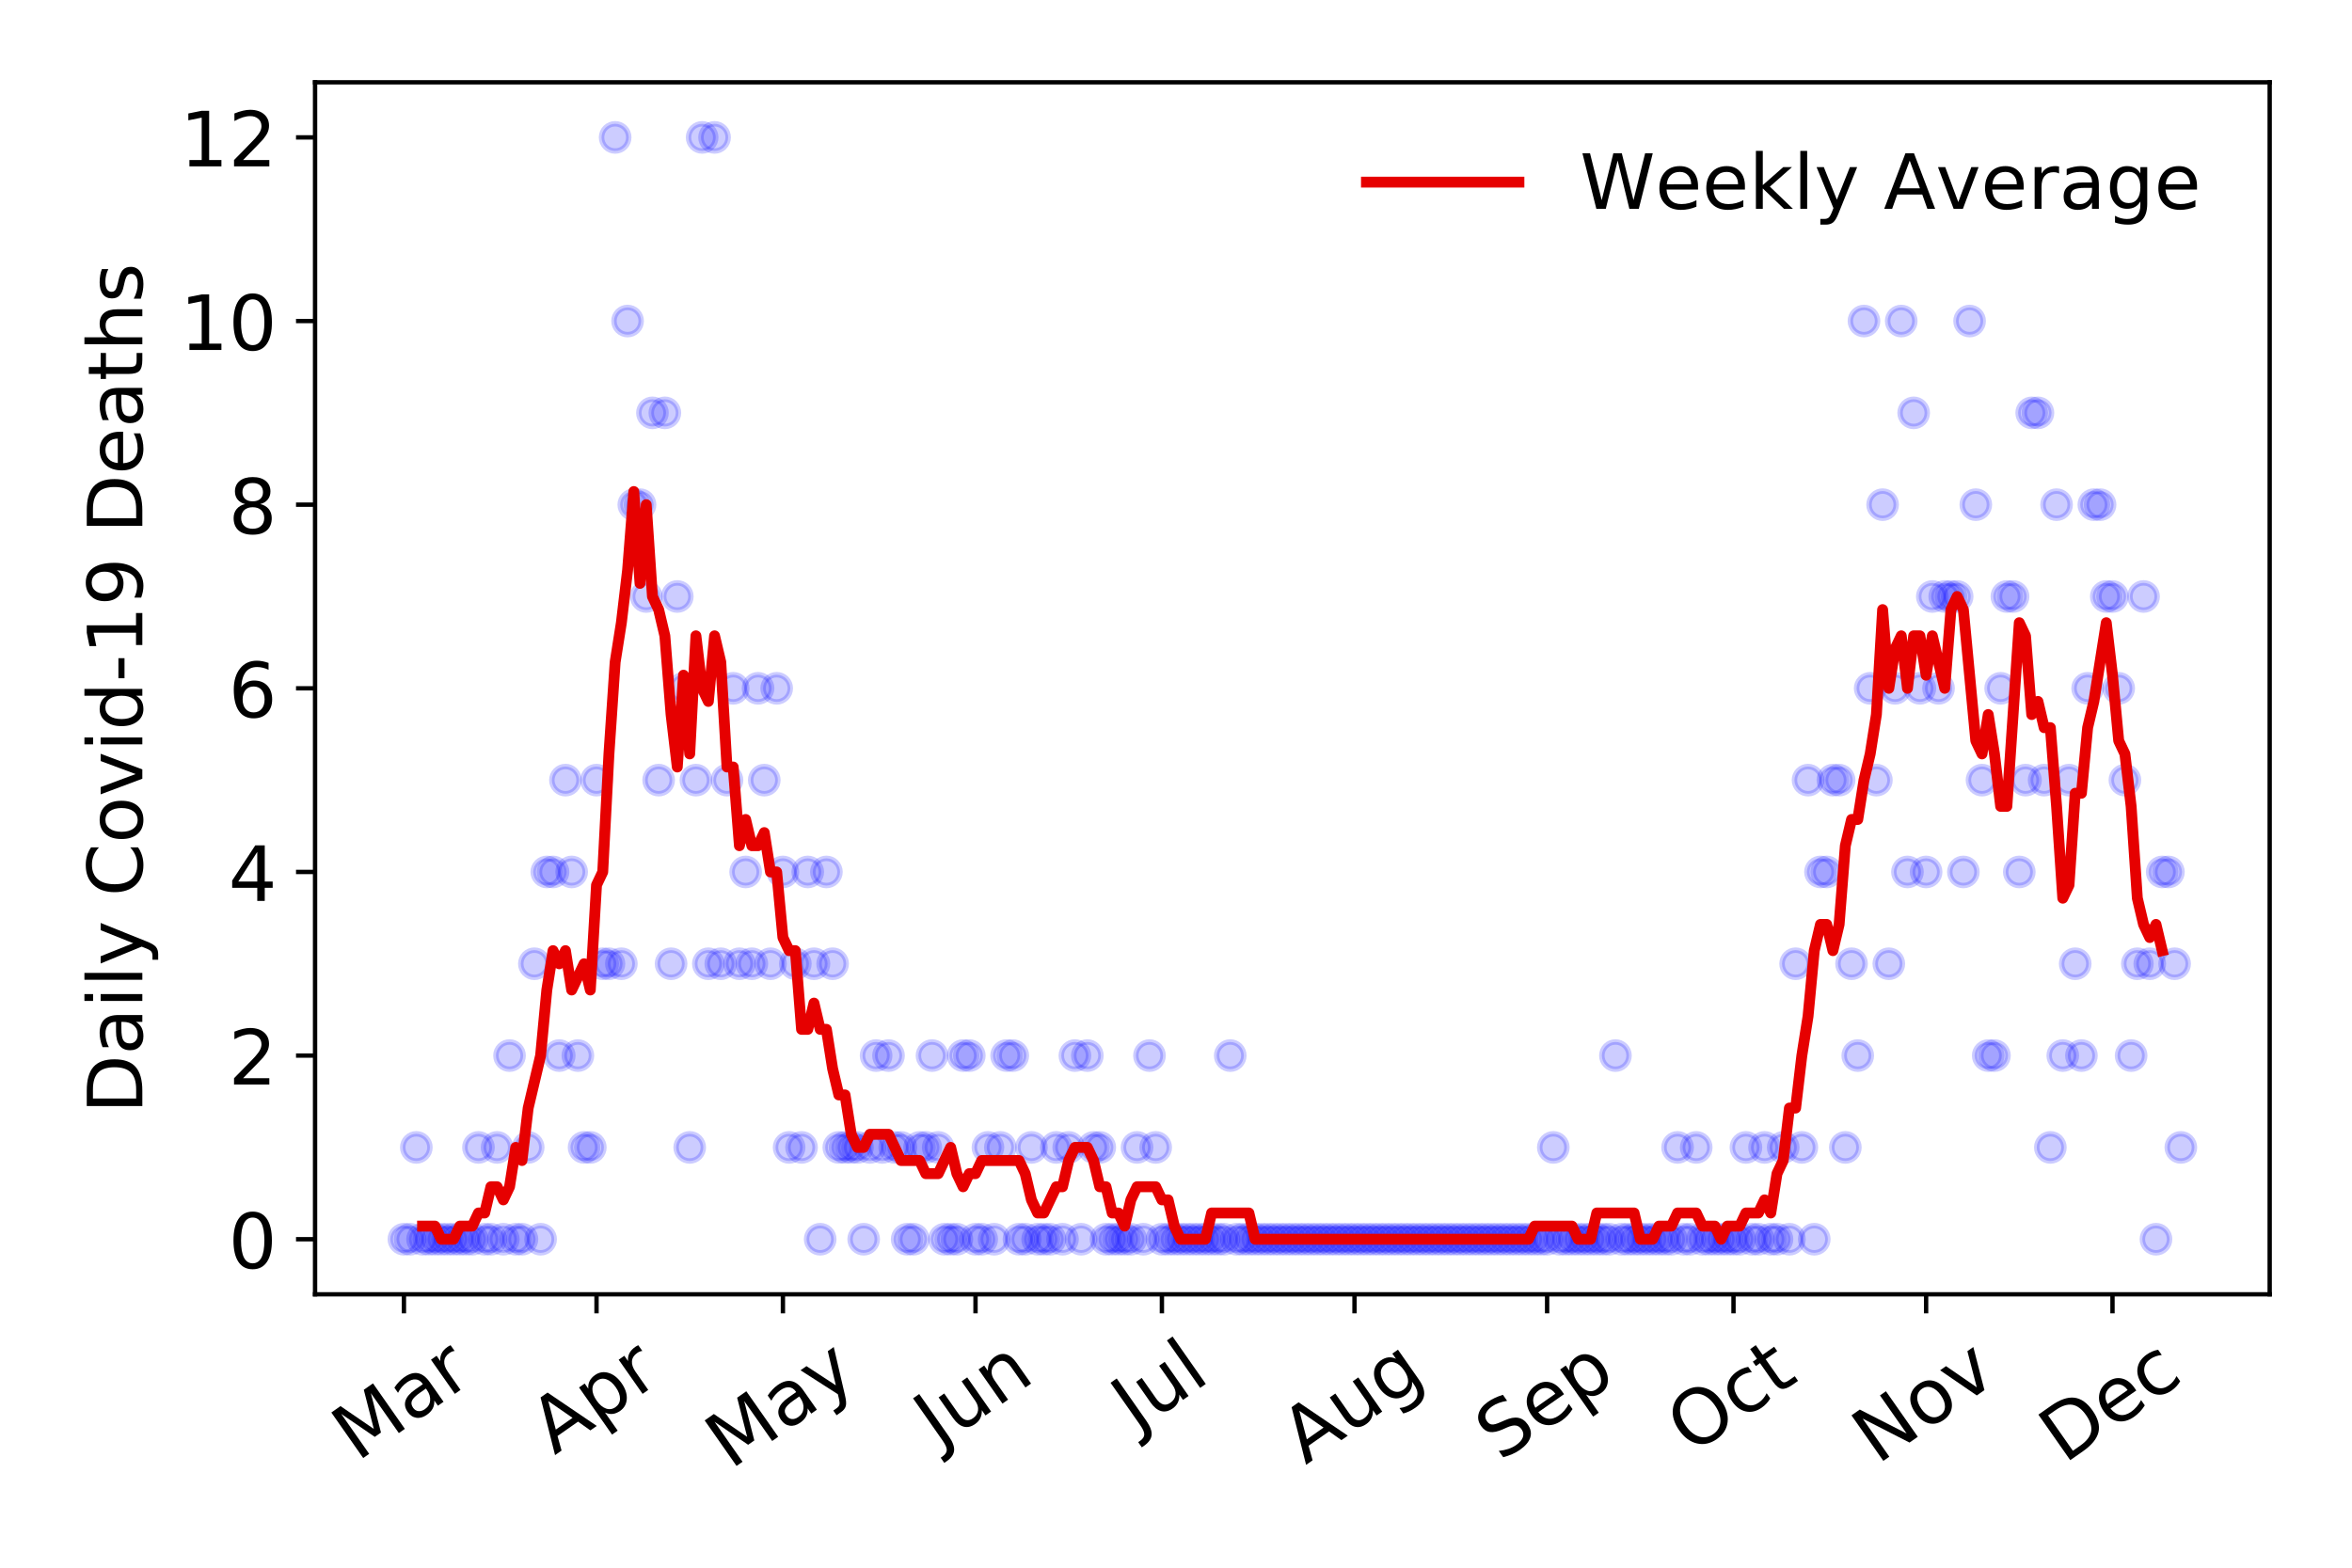 <?xml version="1.0" encoding="utf-8" standalone="no"?>
<!DOCTYPE svg PUBLIC "-//W3C//DTD SVG 1.1//EN"
  "http://www.w3.org/Graphics/SVG/1.1/DTD/svg11.dtd">
<!-- Created with matplotlib (https://matplotlib.org/) -->
<svg height="288pt" version="1.1" viewBox="0 0 432 288" width="432pt" xmlns="http://www.w3.org/2000/svg" xmlns:xlink="http://www.w3.org/1999/xlink">
 <defs>
  <style type="text/css">
*{stroke-linecap:butt;stroke-linejoin:round;}
  </style>
 </defs>
 <g id="figure_1">
  <g id="patch_1">
   <path d="M 0 288 
L 432 288 
L 432 0 
L 0 0 
z
" style="fill:#ffffff;"/>
  </g>
  <g id="axes_1">
   <g id="patch_2">
    <path d="M 57.87 237.778 
L 416.88 237.778 
L 416.88 15.12 
L 57.87 15.12 
z
" style="fill:#ffffff;"/>
   </g>
   <g id="matplotlib.axis_1">
    <g id="xtick_1">
     <g id="line2d_1">
      <defs>
       <path d="M 0 0 
L 0 3.5 
" id="m6907e8bff8" style="stroke:#000000;stroke-width:0.8;"/>
      </defs>
      <g>
       <use style="stroke:#000000;stroke-width:0.8;" x="74.189" xlink:href="#m6907e8bff8" y="237.778"/>
      </g>
     </g>
     <g id="text_1">
      <!-- Mar -->
      <defs>
       <path d="M 9.812 72.906 
L 24.516 72.906 
L 43.109 23.297 
L 61.812 72.906 
L 76.516 72.906 
L 76.516 0 
L 66.891 0 
L 66.891 64.016 
L 48.094 14.016 
L 38.188 14.016 
L 19.391 64.016 
L 19.391 0 
L 9.812 0 
z
" id="DejaVuSans-77"/>
       <path d="M 34.281 27.484 
Q 23.391 27.484 19.188 25 
Q 14.984 22.516 14.984 16.5 
Q 14.984 11.719 18.141 8.906 
Q 21.297 6.109 26.703 6.109 
Q 34.188 6.109 38.703 11.406 
Q 43.219 16.703 43.219 25.484 
L 43.219 27.484 
z
M 52.203 31.203 
L 52.203 0 
L 43.219 0 
L 43.219 8.297 
Q 40.141 3.328 35.547 0.953 
Q 30.953 -1.422 24.312 -1.422 
Q 15.922 -1.422 10.953 3.297 
Q 6 8.016 6 15.922 
Q 6 25.141 12.172 29.828 
Q 18.359 34.516 30.609 34.516 
L 43.219 34.516 
L 43.219 35.406 
Q 43.219 41.609 39.141 45 
Q 35.062 48.391 27.688 48.391 
Q 23 48.391 18.547 47.266 
Q 14.109 46.141 10.016 43.891 
L 10.016 52.203 
Q 14.938 54.109 19.578 55.047 
Q 24.219 56 28.609 56 
Q 40.484 56 46.344 49.844 
Q 52.203 43.703 52.203 31.203 
z
" id="DejaVuSans-97"/>
       <path d="M 41.109 46.297 
Q 39.594 47.172 37.812 47.578 
Q 36.031 48 33.891 48 
Q 26.266 48 22.188 43.047 
Q 18.109 38.094 18.109 28.812 
L 18.109 0 
L 9.078 0 
L 9.078 54.688 
L 18.109 54.688 
L 18.109 46.188 
Q 20.953 51.172 25.484 53.578 
Q 30.031 56 36.531 56 
Q 37.453 56 38.578 55.875 
Q 39.703 55.766 41.062 55.516 
z
" id="DejaVuSans-114"/>
      </defs>
      <g transform="translate(65.586 268.643)rotate(-35)scale(0.14 -0.14)">
       <use xlink:href="#DejaVuSans-77"/>
       <use x="86.279" xlink:href="#DejaVuSans-97"/>
       <use x="147.559" xlink:href="#DejaVuSans-114"/>
      </g>
     </g>
    </g>
    <g id="xtick_2">
     <g id="line2d_2">
      <g>
       <use style="stroke:#000000;stroke-width:0.8;" x="109.565" xlink:href="#m6907e8bff8" y="237.778"/>
      </g>
     </g>
     <g id="text_2">
      <!-- Apr -->
      <defs>
       <path d="M 34.188 63.188 
L 20.797 26.906 
L 47.609 26.906 
z
M 28.609 72.906 
L 39.797 72.906 
L 67.578 0 
L 57.328 0 
L 50.688 18.703 
L 17.828 18.703 
L 11.188 0 
L 0.781 0 
z
" id="DejaVuSans-65"/>
       <path d="M 18.109 8.203 
L 18.109 -20.797 
L 9.078 -20.797 
L 9.078 54.688 
L 18.109 54.688 
L 18.109 46.391 
Q 20.953 51.266 25.266 53.625 
Q 29.594 56 35.594 56 
Q 45.562 56 51.781 48.094 
Q 58.016 40.188 58.016 27.297 
Q 58.016 14.406 51.781 6.484 
Q 45.562 -1.422 35.594 -1.422 
Q 29.594 -1.422 25.266 0.953 
Q 20.953 3.328 18.109 8.203 
z
M 48.688 27.297 
Q 48.688 37.203 44.609 42.844 
Q 40.531 48.484 33.406 48.484 
Q 26.266 48.484 22.188 42.844 
Q 18.109 37.203 18.109 27.297 
Q 18.109 17.391 22.188 11.75 
Q 26.266 6.109 33.406 6.109 
Q 40.531 6.109 44.609 11.75 
Q 48.688 17.391 48.688 27.297 
z
" id="DejaVuSans-112"/>
      </defs>
      <g transform="translate(101.861 267.384)rotate(-35)scale(0.14 -0.14)">
       <use xlink:href="#DejaVuSans-65"/>
       <use x="68.408" xlink:href="#DejaVuSans-112"/>
       <use x="131.885" xlink:href="#DejaVuSans-114"/>
      </g>
     </g>
    </g>
    <g id="xtick_3">
     <g id="line2d_3">
      <g>
       <use style="stroke:#000000;stroke-width:0.8;" x="143.8" xlink:href="#m6907e8bff8" y="237.778"/>
      </g>
     </g>
     <g id="text_3">
      <!-- May -->
      <defs>
       <path d="M 32.172 -5.078 
Q 28.375 -14.844 24.75 -17.812 
Q 21.141 -20.797 15.094 -20.797 
L 7.906 -20.797 
L 7.906 -13.281 
L 13.188 -13.281 
Q 16.891 -13.281 18.938 -11.516 
Q 21 -9.766 23.484 -3.219 
L 25.094 0.875 
L 2.984 54.688 
L 12.5 54.688 
L 29.594 11.922 
L 46.688 54.688 
L 56.203 54.688 
z
" id="DejaVuSans-121"/>
      </defs>
      <g transform="translate(134.16 270.094)rotate(-35)scale(0.14 -0.14)">
       <use xlink:href="#DejaVuSans-77"/>
       <use x="86.279" xlink:href="#DejaVuSans-97"/>
       <use x="147.559" xlink:href="#DejaVuSans-121"/>
      </g>
     </g>
    </g>
    <g id="xtick_4">
     <g id="line2d_4">
      <g>
       <use style="stroke:#000000;stroke-width:0.8;" x="179.176" xlink:href="#m6907e8bff8" y="237.778"/>
      </g>
     </g>
     <g id="text_4">
      <!-- Jun -->
      <defs>
       <path d="M 9.812 72.906 
L 19.672 72.906 
L 19.672 5.078 
Q 19.672 -8.109 14.672 -14.062 
Q 9.672 -20.016 -1.422 -20.016 
L -5.172 -20.016 
L -5.172 -11.719 
L -2.094 -11.719 
Q 4.438 -11.719 7.125 -8.047 
Q 9.812 -4.391 9.812 5.078 
z
" id="DejaVuSans-74"/>
       <path d="M 8.5 21.578 
L 8.5 54.688 
L 17.484 54.688 
L 17.484 21.922 
Q 17.484 14.156 20.5 10.266 
Q 23.531 6.391 29.594 6.391 
Q 36.859 6.391 41.078 11.031 
Q 45.312 15.672 45.312 23.688 
L 45.312 54.688 
L 54.297 54.688 
L 54.297 0 
L 45.312 0 
L 45.312 8.406 
Q 42.047 3.422 37.719 1 
Q 33.406 -1.422 27.688 -1.422 
Q 18.266 -1.422 13.375 4.438 
Q 8.5 10.297 8.5 21.578 
z
M 31.109 56 
z
" id="DejaVuSans-117"/>
       <path d="M 54.891 33.016 
L 54.891 0 
L 45.906 0 
L 45.906 32.719 
Q 45.906 40.484 42.875 44.328 
Q 39.844 48.188 33.797 48.188 
Q 26.516 48.188 22.312 43.547 
Q 18.109 38.922 18.109 30.906 
L 18.109 0 
L 9.078 0 
L 9.078 54.688 
L 18.109 54.688 
L 18.109 46.188 
Q 21.344 51.125 25.703 53.562 
Q 30.078 56 35.797 56 
Q 45.219 56 50.047 50.172 
Q 54.891 44.344 54.891 33.016 
z
" id="DejaVuSans-110"/>
      </defs>
      <g transform="translate(172.432 266.039)rotate(-35)scale(0.14 -0.14)">
       <use xlink:href="#DejaVuSans-74"/>
       <use x="29.492" xlink:href="#DejaVuSans-117"/>
       <use x="92.871" xlink:href="#DejaVuSans-110"/>
      </g>
     </g>
    </g>
    <g id="xtick_5">
     <g id="line2d_5">
      <g>
       <use style="stroke:#000000;stroke-width:0.8;" x="213.411" xlink:href="#m6907e8bff8" y="237.778"/>
      </g>
     </g>
     <g id="text_5">
      <!-- Jul -->
      <defs>
       <path d="M 9.422 75.984 
L 18.406 75.984 
L 18.406 0 
L 9.422 0 
z
" id="DejaVuSans-108"/>
      </defs>
      <g transform="translate(208.708 263.181)rotate(-35)scale(0.14 -0.14)">
       <use xlink:href="#DejaVuSans-74"/>
       <use x="29.492" xlink:href="#DejaVuSans-117"/>
       <use x="92.871" xlink:href="#DejaVuSans-108"/>
      </g>
     </g>
    </g>
    <g id="xtick_6">
     <g id="line2d_6">
      <g>
       <use style="stroke:#000000;stroke-width:0.8;" x="248.787" xlink:href="#m6907e8bff8" y="237.778"/>
      </g>
     </g>
     <g id="text_6">
      <!-- Aug -->
      <defs>
       <path d="M 45.406 27.984 
Q 45.406 37.75 41.375 43.109 
Q 37.359 48.484 30.078 48.484 
Q 22.859 48.484 18.828 43.109 
Q 14.797 37.75 14.797 27.984 
Q 14.797 18.266 18.828 12.891 
Q 22.859 7.516 30.078 7.516 
Q 37.359 7.516 41.375 12.891 
Q 45.406 18.266 45.406 27.984 
z
M 54.391 6.781 
Q 54.391 -7.172 48.188 -13.984 
Q 42 -20.797 29.203 -20.797 
Q 24.469 -20.797 20.266 -20.094 
Q 16.062 -19.391 12.109 -17.922 
L 12.109 -9.188 
Q 16.062 -11.328 19.922 -12.344 
Q 23.781 -13.375 27.781 -13.375 
Q 36.625 -13.375 41.016 -8.766 
Q 45.406 -4.156 45.406 5.172 
L 45.406 9.625 
Q 42.625 4.781 38.281 2.391 
Q 33.938 0 27.875 0 
Q 17.828 0 11.672 7.656 
Q 5.516 15.328 5.516 27.984 
Q 5.516 40.672 11.672 48.328 
Q 17.828 56 27.875 56 
Q 33.938 56 38.281 53.609 
Q 42.625 51.219 45.406 46.391 
L 45.406 54.688 
L 54.391 54.688 
z
" id="DejaVuSans-103"/>
      </defs>
      <g transform="translate(239.806 269.172)rotate(-35)scale(0.14 -0.14)">
       <use xlink:href="#DejaVuSans-65"/>
       <use x="68.408" xlink:href="#DejaVuSans-117"/>
       <use x="131.787" xlink:href="#DejaVuSans-103"/>
      </g>
     </g>
    </g>
    <g id="xtick_7">
     <g id="line2d_7">
      <g>
       <use style="stroke:#000000;stroke-width:0.8;" x="284.163" xlink:href="#m6907e8bff8" y="237.778"/>
      </g>
     </g>
     <g id="text_7">
      <!-- Sep -->
      <defs>
       <path d="M 53.516 70.516 
L 53.516 60.891 
Q 47.906 63.578 42.922 64.891 
Q 37.938 66.219 33.297 66.219 
Q 25.25 66.219 20.875 63.094 
Q 16.5 59.969 16.5 54.203 
Q 16.5 49.359 19.406 46.891 
Q 22.312 44.438 30.422 42.922 
L 36.375 41.703 
Q 47.406 39.594 52.656 34.297 
Q 57.906 29 57.906 20.125 
Q 57.906 9.516 50.797 4.047 
Q 43.703 -1.422 29.984 -1.422 
Q 24.812 -1.422 18.969 -0.25 
Q 13.141 0.922 6.891 3.219 
L 6.891 13.375 
Q 12.891 10.016 18.656 8.297 
Q 24.422 6.594 29.984 6.594 
Q 38.422 6.594 43.016 9.906 
Q 47.609 13.234 47.609 19.391 
Q 47.609 24.75 44.312 27.781 
Q 41.016 30.812 33.5 32.328 
L 27.484 33.5 
Q 16.453 35.688 11.516 40.375 
Q 6.594 45.062 6.594 53.422 
Q 6.594 63.094 13.406 68.656 
Q 20.219 74.219 32.172 74.219 
Q 37.312 74.219 42.625 73.281 
Q 47.953 72.359 53.516 70.516 
z
" id="DejaVuSans-83"/>
       <path d="M 56.203 29.594 
L 56.203 25.203 
L 14.891 25.203 
Q 15.484 15.922 20.484 11.062 
Q 25.484 6.203 34.422 6.203 
Q 39.594 6.203 44.453 7.469 
Q 49.312 8.734 54.109 11.281 
L 54.109 2.781 
Q 49.266 0.734 44.188 -0.344 
Q 39.109 -1.422 33.891 -1.422 
Q 20.797 -1.422 13.156 6.188 
Q 5.516 13.812 5.516 26.812 
Q 5.516 40.234 12.766 48.109 
Q 20.016 56 32.328 56 
Q 43.359 56 49.781 48.891 
Q 56.203 41.797 56.203 29.594 
z
M 47.219 32.234 
Q 47.125 39.594 43.094 43.984 
Q 39.062 48.391 32.422 48.391 
Q 24.906 48.391 20.391 44.141 
Q 15.875 39.891 15.188 32.172 
z
" id="DejaVuSans-101"/>
      </defs>
      <g transform="translate(275.57 268.629)rotate(-35)scale(0.14 -0.14)">
       <use xlink:href="#DejaVuSans-83"/>
       <use x="63.477" xlink:href="#DejaVuSans-101"/>
       <use x="125" xlink:href="#DejaVuSans-112"/>
      </g>
     </g>
    </g>
    <g id="xtick_8">
     <g id="line2d_8">
      <g>
       <use style="stroke:#000000;stroke-width:0.8;" x="318.398" xlink:href="#m6907e8bff8" y="237.778"/>
      </g>
     </g>
     <g id="text_8">
      <!-- Oct -->
      <defs>
       <path d="M 39.406 66.219 
Q 28.656 66.219 22.328 58.203 
Q 16.016 50.203 16.016 36.375 
Q 16.016 22.609 22.328 14.594 
Q 28.656 6.594 39.406 6.594 
Q 50.141 6.594 56.422 14.594 
Q 62.703 22.609 62.703 36.375 
Q 62.703 50.203 56.422 58.203 
Q 50.141 66.219 39.406 66.219 
z
M 39.406 74.219 
Q 54.734 74.219 63.906 63.938 
Q 73.094 53.656 73.094 36.375 
Q 73.094 19.141 63.906 8.859 
Q 54.734 -1.422 39.406 -1.422 
Q 24.031 -1.422 14.812 8.828 
Q 5.609 19.094 5.609 36.375 
Q 5.609 53.656 14.812 63.938 
Q 24.031 74.219 39.406 74.219 
z
" id="DejaVuSans-79"/>
       <path d="M 48.781 52.594 
L 48.781 44.188 
Q 44.969 46.297 41.141 47.344 
Q 37.312 48.391 33.406 48.391 
Q 24.656 48.391 19.812 42.844 
Q 14.984 37.312 14.984 27.297 
Q 14.984 17.281 19.812 11.734 
Q 24.656 6.203 33.406 6.203 
Q 37.312 6.203 41.141 7.25 
Q 44.969 8.297 48.781 10.406 
L 48.781 2.094 
Q 45.016 0.344 40.984 -0.531 
Q 36.969 -1.422 32.422 -1.422 
Q 20.062 -1.422 12.781 6.344 
Q 5.516 14.109 5.516 27.297 
Q 5.516 40.672 12.859 48.328 
Q 20.219 56 33.016 56 
Q 37.156 56 41.109 55.141 
Q 45.062 54.297 48.781 52.594 
z
" id="DejaVuSans-99"/>
       <path d="M 18.312 70.219 
L 18.312 54.688 
L 36.812 54.688 
L 36.812 47.703 
L 18.312 47.703 
L 18.312 18.016 
Q 18.312 11.328 20.141 9.422 
Q 21.969 7.516 27.594 7.516 
L 36.812 7.516 
L 36.812 0 
L 27.594 0 
Q 17.188 0 13.234 3.875 
Q 9.281 7.766 9.281 18.016 
L 9.281 47.703 
L 2.688 47.703 
L 2.688 54.688 
L 9.281 54.688 
L 9.281 70.219 
z
" id="DejaVuSans-116"/>
      </defs>
      <g transform="translate(310.699 267.377)rotate(-35)scale(0.14 -0.14)">
       <use xlink:href="#DejaVuSans-79"/>
       <use x="78.711" xlink:href="#DejaVuSans-99"/>
       <use x="133.691" xlink:href="#DejaVuSans-116"/>
      </g>
     </g>
    </g>
    <g id="xtick_9">
     <g id="line2d_9">
      <g>
       <use style="stroke:#000000;stroke-width:0.8;" x="353.774" xlink:href="#m6907e8bff8" y="237.778"/>
      </g>
     </g>
     <g id="text_9">
      <!-- Nov -->
      <defs>
       <path d="M 9.812 72.906 
L 23.094 72.906 
L 55.422 11.922 
L 55.422 72.906 
L 64.984 72.906 
L 64.984 0 
L 51.703 0 
L 19.391 60.984 
L 19.391 0 
L 9.812 0 
z
" id="DejaVuSans-78"/>
       <path d="M 30.609 48.391 
Q 23.391 48.391 19.188 42.75 
Q 14.984 37.109 14.984 27.297 
Q 14.984 17.484 19.156 11.844 
Q 23.344 6.203 30.609 6.203 
Q 37.797 6.203 41.984 11.859 
Q 46.188 17.531 46.188 27.297 
Q 46.188 37.016 41.984 42.703 
Q 37.797 48.391 30.609 48.391 
z
M 30.609 56 
Q 42.328 56 49.016 48.375 
Q 55.719 40.766 55.719 27.297 
Q 55.719 13.875 49.016 6.219 
Q 42.328 -1.422 30.609 -1.422 
Q 18.844 -1.422 12.172 6.219 
Q 5.516 13.875 5.516 27.297 
Q 5.516 40.766 12.172 48.375 
Q 18.844 56 30.609 56 
z
" id="DejaVuSans-111"/>
       <path d="M 2.984 54.688 
L 12.5 54.688 
L 29.594 8.797 
L 46.688 54.688 
L 56.203 54.688 
L 35.688 0 
L 23.484 0 
z
" id="DejaVuSans-118"/>
      </defs>
      <g transform="translate(344.797 269.166)rotate(-35)scale(0.14 -0.14)">
       <use xlink:href="#DejaVuSans-78"/>
       <use x="74.805" xlink:href="#DejaVuSans-111"/>
       <use x="135.986" xlink:href="#DejaVuSans-118"/>
      </g>
     </g>
    </g>
    <g id="xtick_10">
     <g id="line2d_10">
      <g>
       <use style="stroke:#000000;stroke-width:0.8;" x="388.009" xlink:href="#m6907e8bff8" y="237.778"/>
      </g>
     </g>
     <g id="text_10">
      <!-- Dec -->
      <defs>
       <path d="M 19.672 64.797 
L 19.672 8.109 
L 31.594 8.109 
Q 46.688 8.109 53.688 14.938 
Q 60.688 21.781 60.688 36.531 
Q 60.688 51.172 53.688 57.984 
Q 46.688 64.797 31.594 64.797 
z
M 9.812 72.906 
L 30.078 72.906 
Q 51.266 72.906 61.172 64.094 
Q 71.094 55.281 71.094 36.531 
Q 71.094 17.672 61.125 8.828 
Q 51.172 0 30.078 0 
L 9.812 0 
z
" id="DejaVuSans-68"/>
      </defs>
      <g transform="translate(379.128 269.032)rotate(-35)scale(0.14 -0.14)">
       <use xlink:href="#DejaVuSans-68"/>
       <use x="77.002" xlink:href="#DejaVuSans-101"/>
       <use x="138.525" xlink:href="#DejaVuSans-99"/>
      </g>
     </g>
    </g>
   </g>
   <g id="matplotlib.axis_2">
    <g id="ytick_1">
     <g id="line2d_11">
      <defs>
       <path d="M 0 0 
L -3.5 0 
" id="m6bb9fa731e" style="stroke:#000000;stroke-width:0.8;"/>
      </defs>
      <g>
       <use style="stroke:#000000;stroke-width:0.8;" x="57.87" xlink:href="#m6bb9fa731e" y="227.657"/>
      </g>
     </g>
     <g id="text_11">
      <!-- 0 -->
      <defs>
       <path d="M 31.781 66.406 
Q 24.172 66.406 20.328 58.906 
Q 16.5 51.422 16.5 36.375 
Q 16.5 21.391 20.328 13.891 
Q 24.172 6.391 31.781 6.391 
Q 39.453 6.391 43.281 13.891 
Q 47.125 21.391 47.125 36.375 
Q 47.125 51.422 43.281 58.906 
Q 39.453 66.406 31.781 66.406 
z
M 31.781 74.219 
Q 44.047 74.219 50.516 64.516 
Q 56.984 54.828 56.984 36.375 
Q 56.984 17.969 50.516 8.266 
Q 44.047 -1.422 31.781 -1.422 
Q 19.531 -1.422 13.062 8.266 
Q 6.594 17.969 6.594 36.375 
Q 6.594 54.828 13.062 64.516 
Q 19.531 74.219 31.781 74.219 
z
" id="DejaVuSans-48"/>
      </defs>
      <g transform="translate(41.962 232.976)scale(0.14 -0.14)">
       <use xlink:href="#DejaVuSans-48"/>
      </g>
     </g>
    </g>
    <g id="ytick_2">
     <g id="line2d_12">
      <g>
       <use style="stroke:#000000;stroke-width:0.8;" x="57.87" xlink:href="#m6bb9fa731e" y="193.921"/>
      </g>
     </g>
     <g id="text_12">
      <!-- 2 -->
      <defs>
       <path d="M 19.188 8.297 
L 53.609 8.297 
L 53.609 0 
L 7.328 0 
L 7.328 8.297 
Q 12.938 14.109 22.625 23.891 
Q 32.328 33.688 34.812 36.531 
Q 39.547 41.844 41.422 45.531 
Q 43.312 49.219 43.312 52.781 
Q 43.312 58.594 39.234 62.25 
Q 35.156 65.922 28.609 65.922 
Q 23.969 65.922 18.812 64.312 
Q 13.672 62.703 7.812 59.422 
L 7.812 69.391 
Q 13.766 71.781 18.938 73 
Q 24.125 74.219 28.422 74.219 
Q 39.75 74.219 46.484 68.547 
Q 53.219 62.891 53.219 53.422 
Q 53.219 48.922 51.531 44.891 
Q 49.859 40.875 45.406 35.406 
Q 44.188 33.984 37.641 27.219 
Q 31.109 20.453 19.188 8.297 
z
" id="DejaVuSans-50"/>
      </defs>
      <g transform="translate(41.962 199.24)scale(0.14 -0.14)">
       <use xlink:href="#DejaVuSans-50"/>
      </g>
     </g>
    </g>
    <g id="ytick_3">
     <g id="line2d_13">
      <g>
       <use style="stroke:#000000;stroke-width:0.8;" x="57.87" xlink:href="#m6bb9fa731e" y="160.185"/>
      </g>
     </g>
     <g id="text_13">
      <!-- 4 -->
      <defs>
       <path d="M 37.797 64.312 
L 12.891 25.391 
L 37.797 25.391 
z
M 35.203 72.906 
L 47.609 72.906 
L 47.609 25.391 
L 58.016 25.391 
L 58.016 17.188 
L 47.609 17.188 
L 47.609 0 
L 37.797 0 
L 37.797 17.188 
L 4.891 17.188 
L 4.891 26.703 
z
" id="DejaVuSans-52"/>
      </defs>
      <g transform="translate(41.962 165.504)scale(0.14 -0.14)">
       <use xlink:href="#DejaVuSans-52"/>
      </g>
     </g>
    </g>
    <g id="ytick_4">
     <g id="line2d_14">
      <g>
       <use style="stroke:#000000;stroke-width:0.8;" x="57.87" xlink:href="#m6bb9fa731e" y="126.449"/>
      </g>
     </g>
     <g id="text_14">
      <!-- 6 -->
      <defs>
       <path d="M 33.016 40.375 
Q 26.375 40.375 22.484 35.828 
Q 18.609 31.297 18.609 23.391 
Q 18.609 15.531 22.484 10.953 
Q 26.375 6.391 33.016 6.391 
Q 39.656 6.391 43.531 10.953 
Q 47.406 15.531 47.406 23.391 
Q 47.406 31.297 43.531 35.828 
Q 39.656 40.375 33.016 40.375 
z
M 52.594 71.297 
L 52.594 62.312 
Q 48.875 64.062 45.094 64.984 
Q 41.312 65.922 37.594 65.922 
Q 27.828 65.922 22.672 59.328 
Q 17.531 52.734 16.797 39.406 
Q 19.672 43.656 24.016 45.922 
Q 28.375 48.188 33.594 48.188 
Q 44.578 48.188 50.953 41.516 
Q 57.328 34.859 57.328 23.391 
Q 57.328 12.156 50.688 5.359 
Q 44.047 -1.422 33.016 -1.422 
Q 20.359 -1.422 13.672 8.266 
Q 6.984 17.969 6.984 36.375 
Q 6.984 53.656 15.188 63.938 
Q 23.391 74.219 37.203 74.219 
Q 40.922 74.219 44.703 73.484 
Q 48.484 72.75 52.594 71.297 
z
" id="DejaVuSans-54"/>
      </defs>
      <g transform="translate(41.962 131.768)scale(0.14 -0.14)">
       <use xlink:href="#DejaVuSans-54"/>
      </g>
     </g>
    </g>
    <g id="ytick_5">
     <g id="line2d_15">
      <g>
       <use style="stroke:#000000;stroke-width:0.8;" x="57.87" xlink:href="#m6bb9fa731e" y="92.713"/>
      </g>
     </g>
     <g id="text_15">
      <!-- 8 -->
      <defs>
       <path d="M 31.781 34.625 
Q 24.75 34.625 20.719 30.859 
Q 16.703 27.094 16.703 20.516 
Q 16.703 13.922 20.719 10.156 
Q 24.75 6.391 31.781 6.391 
Q 38.812 6.391 42.859 10.172 
Q 46.922 13.969 46.922 20.516 
Q 46.922 27.094 42.891 30.859 
Q 38.875 34.625 31.781 34.625 
z
M 21.922 38.812 
Q 15.578 40.375 12.031 44.719 
Q 8.5 49.078 8.5 55.328 
Q 8.5 64.062 14.719 69.141 
Q 20.953 74.219 31.781 74.219 
Q 42.672 74.219 48.875 69.141 
Q 55.078 64.062 55.078 55.328 
Q 55.078 49.078 51.531 44.719 
Q 48 40.375 41.703 38.812 
Q 48.828 37.156 52.797 32.312 
Q 56.781 27.484 56.781 20.516 
Q 56.781 9.906 50.312 4.234 
Q 43.844 -1.422 31.781 -1.422 
Q 19.734 -1.422 13.25 4.234 
Q 6.781 9.906 6.781 20.516 
Q 6.781 27.484 10.781 32.312 
Q 14.797 37.156 21.922 38.812 
z
M 18.312 54.391 
Q 18.312 48.734 21.844 45.562 
Q 25.391 42.391 31.781 42.391 
Q 38.141 42.391 41.719 45.562 
Q 45.312 48.734 45.312 54.391 
Q 45.312 60.062 41.719 63.234 
Q 38.141 66.406 31.781 66.406 
Q 25.391 66.406 21.844 63.234 
Q 18.312 60.062 18.312 54.391 
z
" id="DejaVuSans-56"/>
      </defs>
      <g transform="translate(41.962 98.032)scale(0.14 -0.14)">
       <use xlink:href="#DejaVuSans-56"/>
      </g>
     </g>
    </g>
    <g id="ytick_6">
     <g id="line2d_16">
      <g>
       <use style="stroke:#000000;stroke-width:0.8;" x="57.87" xlink:href="#m6bb9fa731e" y="58.977"/>
      </g>
     </g>
     <g id="text_16">
      <!-- 10 -->
      <defs>
       <path d="M 12.406 8.297 
L 28.516 8.297 
L 28.516 63.922 
L 10.984 60.406 
L 10.984 69.391 
L 28.422 72.906 
L 38.281 72.906 
L 38.281 8.297 
L 54.391 8.297 
L 54.391 0 
L 12.406 0 
z
" id="DejaVuSans-49"/>
      </defs>
      <g transform="translate(33.055 64.296)scale(0.14 -0.14)">
       <use xlink:href="#DejaVuSans-49"/>
       <use x="63.623" xlink:href="#DejaVuSans-48"/>
      </g>
     </g>
    </g>
    <g id="ytick_7">
     <g id="line2d_17">
      <g>
       <use style="stroke:#000000;stroke-width:0.8;" x="57.87" xlink:href="#m6bb9fa731e" y="25.241"/>
      </g>
     </g>
     <g id="text_17">
      <!-- 12 -->
      <g transform="translate(33.055 30.56)scale(0.14 -0.14)">
       <use xlink:href="#DejaVuSans-49"/>
       <use x="63.623" xlink:href="#DejaVuSans-50"/>
      </g>
     </g>
    </g>
    <g id="text_18">
     <!-- Daily Covid-19 Deaths -->
     <defs>
      <path d="M 9.422 54.688 
L 18.406 54.688 
L 18.406 0 
L 9.422 0 
z
M 9.422 75.984 
L 18.406 75.984 
L 18.406 64.594 
L 9.422 64.594 
z
" id="DejaVuSans-105"/>
      <path id="DejaVuSans-32"/>
      <path d="M 64.406 67.281 
L 64.406 56.891 
Q 59.422 61.531 53.781 63.812 
Q 48.141 66.109 41.797 66.109 
Q 29.297 66.109 22.656 58.469 
Q 16.016 50.828 16.016 36.375 
Q 16.016 21.969 22.656 14.328 
Q 29.297 6.688 41.797 6.688 
Q 48.141 6.688 53.781 8.984 
Q 59.422 11.281 64.406 15.922 
L 64.406 5.609 
Q 59.234 2.094 53.438 0.328 
Q 47.656 -1.422 41.219 -1.422 
Q 24.656 -1.422 15.125 8.703 
Q 5.609 18.844 5.609 36.375 
Q 5.609 53.953 15.125 64.078 
Q 24.656 74.219 41.219 74.219 
Q 47.75 74.219 53.531 72.484 
Q 59.328 70.75 64.406 67.281 
z
" id="DejaVuSans-67"/>
      <path d="M 45.406 46.391 
L 45.406 75.984 
L 54.391 75.984 
L 54.391 0 
L 45.406 0 
L 45.406 8.203 
Q 42.578 3.328 38.25 0.953 
Q 33.938 -1.422 27.875 -1.422 
Q 17.969 -1.422 11.734 6.484 
Q 5.516 14.406 5.516 27.297 
Q 5.516 40.188 11.734 48.094 
Q 17.969 56 27.875 56 
Q 33.938 56 38.25 53.625 
Q 42.578 51.266 45.406 46.391 
z
M 14.797 27.297 
Q 14.797 17.391 18.875 11.75 
Q 22.953 6.109 30.078 6.109 
Q 37.203 6.109 41.297 11.75 
Q 45.406 17.391 45.406 27.297 
Q 45.406 37.203 41.297 42.844 
Q 37.203 48.484 30.078 48.484 
Q 22.953 48.484 18.875 42.844 
Q 14.797 37.203 14.797 27.297 
z
" id="DejaVuSans-100"/>
      <path d="M 4.891 31.391 
L 31.203 31.391 
L 31.203 23.391 
L 4.891 23.391 
z
" id="DejaVuSans-45"/>
      <path d="M 10.984 1.516 
L 10.984 10.5 
Q 14.703 8.734 18.5 7.812 
Q 22.312 6.891 25.984 6.891 
Q 35.75 6.891 40.891 13.453 
Q 46.047 20.016 46.781 33.406 
Q 43.953 29.203 39.594 26.953 
Q 35.25 24.703 29.984 24.703 
Q 19.047 24.703 12.672 31.312 
Q 6.297 37.938 6.297 49.422 
Q 6.297 60.641 12.938 67.422 
Q 19.578 74.219 30.609 74.219 
Q 43.266 74.219 49.922 64.516 
Q 56.594 54.828 56.594 36.375 
Q 56.594 19.141 48.406 8.859 
Q 40.234 -1.422 26.422 -1.422 
Q 22.703 -1.422 18.891 -0.688 
Q 15.094 0.047 10.984 1.516 
z
M 30.609 32.422 
Q 37.25 32.422 41.125 36.953 
Q 45.016 41.5 45.016 49.422 
Q 45.016 57.281 41.125 61.844 
Q 37.25 66.406 30.609 66.406 
Q 23.969 66.406 20.094 61.844 
Q 16.219 57.281 16.219 49.422 
Q 16.219 41.5 20.094 36.953 
Q 23.969 32.422 30.609 32.422 
z
" id="DejaVuSans-57"/>
      <path d="M 54.891 33.016 
L 54.891 0 
L 45.906 0 
L 45.906 32.719 
Q 45.906 40.484 42.875 44.328 
Q 39.844 48.188 33.797 48.188 
Q 26.516 48.188 22.312 43.547 
Q 18.109 38.922 18.109 30.906 
L 18.109 0 
L 9.078 0 
L 9.078 75.984 
L 18.109 75.984 
L 18.109 46.188 
Q 21.344 51.125 25.703 53.562 
Q 30.078 56 35.797 56 
Q 45.219 56 50.047 50.172 
Q 54.891 44.344 54.891 33.016 
z
" id="DejaVuSans-104"/>
      <path d="M 44.281 53.078 
L 44.281 44.578 
Q 40.484 46.531 36.375 47.5 
Q 32.281 48.484 27.875 48.484 
Q 21.188 48.484 17.844 46.438 
Q 14.5 44.391 14.5 40.281 
Q 14.5 37.156 16.891 35.375 
Q 19.281 33.594 26.516 31.984 
L 29.594 31.297 
Q 39.156 29.25 43.188 25.516 
Q 47.219 21.781 47.219 15.094 
Q 47.219 7.469 41.188 3.016 
Q 35.156 -1.422 24.609 -1.422 
Q 20.219 -1.422 15.453 -0.562 
Q 10.688 0.297 5.422 2 
L 5.422 11.281 
Q 10.406 8.688 15.234 7.391 
Q 20.062 6.109 24.812 6.109 
Q 31.156 6.109 34.562 8.281 
Q 37.984 10.453 37.984 14.406 
Q 37.984 18.062 35.516 20.016 
Q 33.062 21.969 24.703 23.781 
L 21.578 24.516 
Q 13.234 26.266 9.516 29.906 
Q 5.812 33.547 5.812 39.891 
Q 5.812 47.609 11.281 51.797 
Q 16.75 56 26.812 56 
Q 31.781 56 36.172 55.266 
Q 40.578 54.547 44.281 53.078 
z
" id="DejaVuSans-115"/>
     </defs>
     <g transform="translate(26.143 204.56)rotate(-90)scale(0.14 -0.14)">
      <use xlink:href="#DejaVuSans-68"/>
      <use x="77.002" xlink:href="#DejaVuSans-97"/>
      <use x="138.281" xlink:href="#DejaVuSans-105"/>
      <use x="166.064" xlink:href="#DejaVuSans-108"/>
      <use x="193.848" xlink:href="#DejaVuSans-121"/>
      <use x="253.027" xlink:href="#DejaVuSans-32"/>
      <use x="284.814" xlink:href="#DejaVuSans-67"/>
      <use x="354.639" xlink:href="#DejaVuSans-111"/>
      <use x="415.82" xlink:href="#DejaVuSans-118"/>
      <use x="475" xlink:href="#DejaVuSans-105"/>
      <use x="502.783" xlink:href="#DejaVuSans-100"/>
      <use x="566.26" xlink:href="#DejaVuSans-45"/>
      <use x="602.344" xlink:href="#DejaVuSans-49"/>
      <use x="665.967" xlink:href="#DejaVuSans-57"/>
      <use x="729.59" xlink:href="#DejaVuSans-32"/>
      <use x="761.377" xlink:href="#DejaVuSans-68"/>
      <use x="838.379" xlink:href="#DejaVuSans-101"/>
      <use x="899.902" xlink:href="#DejaVuSans-97"/>
      <use x="961.182" xlink:href="#DejaVuSans-116"/>
      <use x="1000.391" xlink:href="#DejaVuSans-104"/>
      <use x="1063.77" xlink:href="#DejaVuSans-115"/>
     </g>
    </g>
   </g>
   <g id="line2d_18">
    <defs>
     <path d="M 0 2.5 
C 0.663 2.5 1.299 2.237 1.768 1.768 
C 2.237 1.299 2.5 0.663 2.5 0 
C 2.5 -0.663 2.237 -1.299 1.768 -1.768 
C 1.299 -2.237 0.663 -2.5 0 -2.5 
C -0.663 -2.5 -1.299 -2.237 -1.768 -1.768 
C -2.237 -1.299 -2.5 -0.663 -2.5 0 
C -2.5 0.663 -2.237 1.299 -1.768 1.768 
C -1.299 2.237 -0.663 2.5 0 2.5 
z
" id="mcba7f27995" style="stroke:#0000ff;stroke-opacity:0.2;"/>
    </defs>
    <g clip-path="url(#p491e405642)">
     <use style="fill:#0000ff;fill-opacity:0.2;stroke:#0000ff;stroke-opacity:0.2;" x="74.189" xlink:href="#mcba7f27995" y="227.657"/>
     <use style="fill:#0000ff;fill-opacity:0.2;stroke:#0000ff;stroke-opacity:0.2;" x="75.33" xlink:href="#mcba7f27995" y="227.657"/>
     <use style="fill:#0000ff;fill-opacity:0.2;stroke:#0000ff;stroke-opacity:0.2;" x="76.471" xlink:href="#mcba7f27995" y="210.789"/>
     <use style="fill:#0000ff;fill-opacity:0.2;stroke:#0000ff;stroke-opacity:0.2;" x="77.612" xlink:href="#mcba7f27995" y="227.657"/>
     <use style="fill:#0000ff;fill-opacity:0.2;stroke:#0000ff;stroke-opacity:0.2;" x="78.753" xlink:href="#mcba7f27995" y="227.657"/>
     <use style="fill:#0000ff;fill-opacity:0.2;stroke:#0000ff;stroke-opacity:0.2;" x="79.894" xlink:href="#mcba7f27995" y="227.657"/>
     <use style="fill:#0000ff;fill-opacity:0.2;stroke:#0000ff;stroke-opacity:0.2;" x="81.036" xlink:href="#mcba7f27995" y="227.657"/>
     <use style="fill:#0000ff;fill-opacity:0.2;stroke:#0000ff;stroke-opacity:0.2;" x="82.177" xlink:href="#mcba7f27995" y="227.657"/>
     <use style="fill:#0000ff;fill-opacity:0.2;stroke:#0000ff;stroke-opacity:0.2;" x="83.318" xlink:href="#mcba7f27995" y="227.657"/>
     <use style="fill:#0000ff;fill-opacity:0.2;stroke:#0000ff;stroke-opacity:0.2;" x="84.459" xlink:href="#mcba7f27995" y="227.657"/>
     <use style="fill:#0000ff;fill-opacity:0.2;stroke:#0000ff;stroke-opacity:0.2;" x="85.6" xlink:href="#mcba7f27995" y="227.657"/>
     <use style="fill:#0000ff;fill-opacity:0.2;stroke:#0000ff;stroke-opacity:0.2;" x="86.741" xlink:href="#mcba7f27995" y="227.657"/>
     <use style="fill:#0000ff;fill-opacity:0.2;stroke:#0000ff;stroke-opacity:0.2;" x="87.883" xlink:href="#mcba7f27995" y="210.789"/>
     <use style="fill:#0000ff;fill-opacity:0.2;stroke:#0000ff;stroke-opacity:0.2;" x="89.024" xlink:href="#mcba7f27995" y="227.657"/>
     <use style="fill:#0000ff;fill-opacity:0.2;stroke:#0000ff;stroke-opacity:0.2;" x="90.165" xlink:href="#mcba7f27995" y="227.657"/>
     <use style="fill:#0000ff;fill-opacity:0.2;stroke:#0000ff;stroke-opacity:0.2;" x="91.306" xlink:href="#mcba7f27995" y="210.789"/>
     <use style="fill:#0000ff;fill-opacity:0.2;stroke:#0000ff;stroke-opacity:0.2;" x="92.447" xlink:href="#mcba7f27995" y="227.657"/>
     <use style="fill:#0000ff;fill-opacity:0.2;stroke:#0000ff;stroke-opacity:0.2;" x="93.588" xlink:href="#mcba7f27995" y="193.921"/>
     <use style="fill:#0000ff;fill-opacity:0.2;stroke:#0000ff;stroke-opacity:0.2;" x="94.73" xlink:href="#mcba7f27995" y="227.657"/>
     <use style="fill:#0000ff;fill-opacity:0.2;stroke:#0000ff;stroke-opacity:0.2;" x="95.871" xlink:href="#mcba7f27995" y="227.657"/>
     <use style="fill:#0000ff;fill-opacity:0.2;stroke:#0000ff;stroke-opacity:0.2;" x="97.012" xlink:href="#mcba7f27995" y="210.789"/>
     <use style="fill:#0000ff;fill-opacity:0.2;stroke:#0000ff;stroke-opacity:0.2;" x="98.153" xlink:href="#mcba7f27995" y="177.053"/>
     <use style="fill:#0000ff;fill-opacity:0.2;stroke:#0000ff;stroke-opacity:0.2;" x="99.294" xlink:href="#mcba7f27995" y="227.657"/>
     <use style="fill:#0000ff;fill-opacity:0.2;stroke:#0000ff;stroke-opacity:0.2;" x="100.435" xlink:href="#mcba7f27995" y="160.185"/>
     <use style="fill:#0000ff;fill-opacity:0.2;stroke:#0000ff;stroke-opacity:0.2;" x="101.577" xlink:href="#mcba7f27995" y="160.185"/>
     <use style="fill:#0000ff;fill-opacity:0.2;stroke:#0000ff;stroke-opacity:0.2;" x="102.718" xlink:href="#mcba7f27995" y="193.921"/>
     <use style="fill:#0000ff;fill-opacity:0.2;stroke:#0000ff;stroke-opacity:0.2;" x="103.859" xlink:href="#mcba7f27995" y="143.317"/>
     <use style="fill:#0000ff;fill-opacity:0.2;stroke:#0000ff;stroke-opacity:0.2;" x="105" xlink:href="#mcba7f27995" y="160.185"/>
     <use style="fill:#0000ff;fill-opacity:0.2;stroke:#0000ff;stroke-opacity:0.2;" x="106.141" xlink:href="#mcba7f27995" y="193.921"/>
     <use style="fill:#0000ff;fill-opacity:0.2;stroke:#0000ff;stroke-opacity:0.2;" x="107.282" xlink:href="#mcba7f27995" y="210.789"/>
     <use style="fill:#0000ff;fill-opacity:0.2;stroke:#0000ff;stroke-opacity:0.2;" x="108.424" xlink:href="#mcba7f27995" y="210.789"/>
     <use style="fill:#0000ff;fill-opacity:0.2;stroke:#0000ff;stroke-opacity:0.2;" x="109.565" xlink:href="#mcba7f27995" y="143.317"/>
     <use style="fill:#0000ff;fill-opacity:0.2;stroke:#0000ff;stroke-opacity:0.2;" x="110.706" xlink:href="#mcba7f27995" y="177.053"/>
     <use style="fill:#0000ff;fill-opacity:0.2;stroke:#0000ff;stroke-opacity:0.2;" x="111.847" xlink:href="#mcba7f27995" y="177.053"/>
     <use style="fill:#0000ff;fill-opacity:0.2;stroke:#0000ff;stroke-opacity:0.2;" x="112.988" xlink:href="#mcba7f27995" y="25.241"/>
     <use style="fill:#0000ff;fill-opacity:0.2;stroke:#0000ff;stroke-opacity:0.2;" x="114.129" xlink:href="#mcba7f27995" y="177.053"/>
     <use style="fill:#0000ff;fill-opacity:0.2;stroke:#0000ff;stroke-opacity:0.2;" x="115.271" xlink:href="#mcba7f27995" y="58.977"/>
     <use style="fill:#0000ff;fill-opacity:0.2;stroke:#0000ff;stroke-opacity:0.2;" x="116.412" xlink:href="#mcba7f27995" y="92.713"/>
     <use style="fill:#0000ff;fill-opacity:0.2;stroke:#0000ff;stroke-opacity:0.2;" x="117.553" xlink:href="#mcba7f27995" y="92.713"/>
     <use style="fill:#0000ff;fill-opacity:0.2;stroke:#0000ff;stroke-opacity:0.2;" x="118.694" xlink:href="#mcba7f27995" y="109.581"/>
     <use style="fill:#0000ff;fill-opacity:0.2;stroke:#0000ff;stroke-opacity:0.2;" x="119.835" xlink:href="#mcba7f27995" y="75.845"/>
     <use style="fill:#0000ff;fill-opacity:0.2;stroke:#0000ff;stroke-opacity:0.2;" x="120.976" xlink:href="#mcba7f27995" y="143.317"/>
     <use style="fill:#0000ff;fill-opacity:0.2;stroke:#0000ff;stroke-opacity:0.2;" x="122.117" xlink:href="#mcba7f27995" y="75.845"/>
     <use style="fill:#0000ff;fill-opacity:0.2;stroke:#0000ff;stroke-opacity:0.2;" x="123.259" xlink:href="#mcba7f27995" y="177.053"/>
     <use style="fill:#0000ff;fill-opacity:0.2;stroke:#0000ff;stroke-opacity:0.2;" x="124.4" xlink:href="#mcba7f27995" y="109.581"/>
     <use style="fill:#0000ff;fill-opacity:0.2;stroke:#0000ff;stroke-opacity:0.2;" x="125.541" xlink:href="#mcba7f27995" y="126.449"/>
     <use style="fill:#0000ff;fill-opacity:0.2;stroke:#0000ff;stroke-opacity:0.2;" x="126.682" xlink:href="#mcba7f27995" y="210.789"/>
     <use style="fill:#0000ff;fill-opacity:0.2;stroke:#0000ff;stroke-opacity:0.2;" x="127.823" xlink:href="#mcba7f27995" y="143.317"/>
     <use style="fill:#0000ff;fill-opacity:0.2;stroke:#0000ff;stroke-opacity:0.2;" x="128.964" xlink:href="#mcba7f27995" y="25.241"/>
     <use style="fill:#0000ff;fill-opacity:0.2;stroke:#0000ff;stroke-opacity:0.2;" x="130.106" xlink:href="#mcba7f27995" y="177.053"/>
     <use style="fill:#0000ff;fill-opacity:0.2;stroke:#0000ff;stroke-opacity:0.2;" x="131.247" xlink:href="#mcba7f27995" y="25.241"/>
     <use style="fill:#0000ff;fill-opacity:0.2;stroke:#0000ff;stroke-opacity:0.2;" x="132.388" xlink:href="#mcba7f27995" y="177.053"/>
     <use style="fill:#0000ff;fill-opacity:0.2;stroke:#0000ff;stroke-opacity:0.2;" x="133.529" xlink:href="#mcba7f27995" y="143.317"/>
     <use style="fill:#0000ff;fill-opacity:0.2;stroke:#0000ff;stroke-opacity:0.2;" x="134.67" xlink:href="#mcba7f27995" y="126.449"/>
     <use style="fill:#0000ff;fill-opacity:0.2;stroke:#0000ff;stroke-opacity:0.2;" x="135.811" xlink:href="#mcba7f27995" y="177.053"/>
     <use style="fill:#0000ff;fill-opacity:0.2;stroke:#0000ff;stroke-opacity:0.2;" x="136.953" xlink:href="#mcba7f27995" y="160.185"/>
     <use style="fill:#0000ff;fill-opacity:0.2;stroke:#0000ff;stroke-opacity:0.2;" x="138.094" xlink:href="#mcba7f27995" y="177.053"/>
     <use style="fill:#0000ff;fill-opacity:0.2;stroke:#0000ff;stroke-opacity:0.2;" x="139.235" xlink:href="#mcba7f27995" y="126.449"/>
     <use style="fill:#0000ff;fill-opacity:0.2;stroke:#0000ff;stroke-opacity:0.2;" x="140.376" xlink:href="#mcba7f27995" y="143.317"/>
     <use style="fill:#0000ff;fill-opacity:0.2;stroke:#0000ff;stroke-opacity:0.2;" x="141.517" xlink:href="#mcba7f27995" y="177.053"/>
     <use style="fill:#0000ff;fill-opacity:0.2;stroke:#0000ff;stroke-opacity:0.2;" x="142.658" xlink:href="#mcba7f27995" y="126.449"/>
     <use style="fill:#0000ff;fill-opacity:0.2;stroke:#0000ff;stroke-opacity:0.2;" x="143.8" xlink:href="#mcba7f27995" y="160.185"/>
     <use style="fill:#0000ff;fill-opacity:0.2;stroke:#0000ff;stroke-opacity:0.2;" x="144.941" xlink:href="#mcba7f27995" y="210.789"/>
     <use style="fill:#0000ff;fill-opacity:0.2;stroke:#0000ff;stroke-opacity:0.2;" x="146.082" xlink:href="#mcba7f27995" y="177.053"/>
     <use style="fill:#0000ff;fill-opacity:0.2;stroke:#0000ff;stroke-opacity:0.2;" x="147.223" xlink:href="#mcba7f27995" y="210.789"/>
     <use style="fill:#0000ff;fill-opacity:0.2;stroke:#0000ff;stroke-opacity:0.2;" x="148.364" xlink:href="#mcba7f27995" y="160.185"/>
     <use style="fill:#0000ff;fill-opacity:0.2;stroke:#0000ff;stroke-opacity:0.2;" x="149.505" xlink:href="#mcba7f27995" y="177.053"/>
     <use style="fill:#0000ff;fill-opacity:0.2;stroke:#0000ff;stroke-opacity:0.2;" x="150.647" xlink:href="#mcba7f27995" y="227.657"/>
     <use style="fill:#0000ff;fill-opacity:0.2;stroke:#0000ff;stroke-opacity:0.2;" x="151.788" xlink:href="#mcba7f27995" y="160.185"/>
     <use style="fill:#0000ff;fill-opacity:0.2;stroke:#0000ff;stroke-opacity:0.2;" x="152.929" xlink:href="#mcba7f27995" y="177.053"/>
     <use style="fill:#0000ff;fill-opacity:0.2;stroke:#0000ff;stroke-opacity:0.2;" x="154.07" xlink:href="#mcba7f27995" y="210.789"/>
     <use style="fill:#0000ff;fill-opacity:0.2;stroke:#0000ff;stroke-opacity:0.2;" x="155.211" xlink:href="#mcba7f27995" y="210.789"/>
     <use style="fill:#0000ff;fill-opacity:0.2;stroke:#0000ff;stroke-opacity:0.2;" x="156.352" xlink:href="#mcba7f27995" y="210.789"/>
     <use style="fill:#0000ff;fill-opacity:0.2;stroke:#0000ff;stroke-opacity:0.2;" x="157.494" xlink:href="#mcba7f27995" y="210.789"/>
     <use style="fill:#0000ff;fill-opacity:0.2;stroke:#0000ff;stroke-opacity:0.2;" x="158.635" xlink:href="#mcba7f27995" y="227.657"/>
     <use style="fill:#0000ff;fill-opacity:0.2;stroke:#0000ff;stroke-opacity:0.2;" x="159.776" xlink:href="#mcba7f27995" y="210.789"/>
     <use style="fill:#0000ff;fill-opacity:0.2;stroke:#0000ff;stroke-opacity:0.2;" x="160.917" xlink:href="#mcba7f27995" y="193.921"/>
     <use style="fill:#0000ff;fill-opacity:0.2;stroke:#0000ff;stroke-opacity:0.2;" x="162.058" xlink:href="#mcba7f27995" y="210.789"/>
     <use style="fill:#0000ff;fill-opacity:0.2;stroke:#0000ff;stroke-opacity:0.2;" x="163.199" xlink:href="#mcba7f27995" y="193.921"/>
     <use style="fill:#0000ff;fill-opacity:0.2;stroke:#0000ff;stroke-opacity:0.2;" x="164.341" xlink:href="#mcba7f27995" y="210.789"/>
     <use style="fill:#0000ff;fill-opacity:0.2;stroke:#0000ff;stroke-opacity:0.2;" x="165.482" xlink:href="#mcba7f27995" y="210.789"/>
     <use style="fill:#0000ff;fill-opacity:0.2;stroke:#0000ff;stroke-opacity:0.2;" x="166.623" xlink:href="#mcba7f27995" y="227.657"/>
     <use style="fill:#0000ff;fill-opacity:0.2;stroke:#0000ff;stroke-opacity:0.2;" x="167.764" xlink:href="#mcba7f27995" y="227.657"/>
     <use style="fill:#0000ff;fill-opacity:0.2;stroke:#0000ff;stroke-opacity:0.2;" x="168.905" xlink:href="#mcba7f27995" y="210.789"/>
     <use style="fill:#0000ff;fill-opacity:0.2;stroke:#0000ff;stroke-opacity:0.2;" x="170.046" xlink:href="#mcba7f27995" y="210.789"/>
     <use style="fill:#0000ff;fill-opacity:0.2;stroke:#0000ff;stroke-opacity:0.2;" x="171.188" xlink:href="#mcba7f27995" y="193.921"/>
     <use style="fill:#0000ff;fill-opacity:0.2;stroke:#0000ff;stroke-opacity:0.2;" x="172.329" xlink:href="#mcba7f27995" y="210.789"/>
     <use style="fill:#0000ff;fill-opacity:0.2;stroke:#0000ff;stroke-opacity:0.2;" x="173.47" xlink:href="#mcba7f27995" y="227.657"/>
     <use style="fill:#0000ff;fill-opacity:0.2;stroke:#0000ff;stroke-opacity:0.2;" x="174.611" xlink:href="#mcba7f27995" y="227.657"/>
     <use style="fill:#0000ff;fill-opacity:0.2;stroke:#0000ff;stroke-opacity:0.2;" x="175.752" xlink:href="#mcba7f27995" y="227.657"/>
     <use style="fill:#0000ff;fill-opacity:0.2;stroke:#0000ff;stroke-opacity:0.2;" x="176.893" xlink:href="#mcba7f27995" y="193.921"/>
     <use style="fill:#0000ff;fill-opacity:0.2;stroke:#0000ff;stroke-opacity:0.2;" x="178.035" xlink:href="#mcba7f27995" y="193.921"/>
     <use style="fill:#0000ff;fill-opacity:0.2;stroke:#0000ff;stroke-opacity:0.2;" x="179.176" xlink:href="#mcba7f27995" y="227.657"/>
     <use style="fill:#0000ff;fill-opacity:0.2;stroke:#0000ff;stroke-opacity:0.2;" x="180.317" xlink:href="#mcba7f27995" y="227.657"/>
     <use style="fill:#0000ff;fill-opacity:0.2;stroke:#0000ff;stroke-opacity:0.2;" x="181.458" xlink:href="#mcba7f27995" y="210.789"/>
     <use style="fill:#0000ff;fill-opacity:0.2;stroke:#0000ff;stroke-opacity:0.2;" x="182.599" xlink:href="#mcba7f27995" y="227.657"/>
     <use style="fill:#0000ff;fill-opacity:0.2;stroke:#0000ff;stroke-opacity:0.2;" x="183.74" xlink:href="#mcba7f27995" y="210.789"/>
     <use style="fill:#0000ff;fill-opacity:0.2;stroke:#0000ff;stroke-opacity:0.2;" x="184.881" xlink:href="#mcba7f27995" y="193.921"/>
     <use style="fill:#0000ff;fill-opacity:0.2;stroke:#0000ff;stroke-opacity:0.2;" x="186.023" xlink:href="#mcba7f27995" y="193.921"/>
     <use style="fill:#0000ff;fill-opacity:0.2;stroke:#0000ff;stroke-opacity:0.2;" x="187.164" xlink:href="#mcba7f27995" y="227.657"/>
     <use style="fill:#0000ff;fill-opacity:0.2;stroke:#0000ff;stroke-opacity:0.2;" x="188.305" xlink:href="#mcba7f27995" y="227.657"/>
     <use style="fill:#0000ff;fill-opacity:0.2;stroke:#0000ff;stroke-opacity:0.2;" x="189.446" xlink:href="#mcba7f27995" y="210.789"/>
     <use style="fill:#0000ff;fill-opacity:0.2;stroke:#0000ff;stroke-opacity:0.2;" x="190.587" xlink:href="#mcba7f27995" y="227.657"/>
     <use style="fill:#0000ff;fill-opacity:0.2;stroke:#0000ff;stroke-opacity:0.2;" x="191.728" xlink:href="#mcba7f27995" y="227.657"/>
     <use style="fill:#0000ff;fill-opacity:0.2;stroke:#0000ff;stroke-opacity:0.2;" x="192.87" xlink:href="#mcba7f27995" y="227.657"/>
     <use style="fill:#0000ff;fill-opacity:0.2;stroke:#0000ff;stroke-opacity:0.2;" x="194.011" xlink:href="#mcba7f27995" y="210.789"/>
     <use style="fill:#0000ff;fill-opacity:0.2;stroke:#0000ff;stroke-opacity:0.2;" x="195.152" xlink:href="#mcba7f27995" y="227.657"/>
     <use style="fill:#0000ff;fill-opacity:0.2;stroke:#0000ff;stroke-opacity:0.2;" x="196.293" xlink:href="#mcba7f27995" y="210.789"/>
     <use style="fill:#0000ff;fill-opacity:0.2;stroke:#0000ff;stroke-opacity:0.2;" x="197.434" xlink:href="#mcba7f27995" y="193.921"/>
     <use style="fill:#0000ff;fill-opacity:0.2;stroke:#0000ff;stroke-opacity:0.2;" x="198.575" xlink:href="#mcba7f27995" y="227.657"/>
     <use style="fill:#0000ff;fill-opacity:0.2;stroke:#0000ff;stroke-opacity:0.2;" x="199.717" xlink:href="#mcba7f27995" y="193.921"/>
     <use style="fill:#0000ff;fill-opacity:0.2;stroke:#0000ff;stroke-opacity:0.2;" x="200.858" xlink:href="#mcba7f27995" y="210.789"/>
     <use style="fill:#0000ff;fill-opacity:0.2;stroke:#0000ff;stroke-opacity:0.2;" x="201.999" xlink:href="#mcba7f27995" y="210.789"/>
     <use style="fill:#0000ff;fill-opacity:0.2;stroke:#0000ff;stroke-opacity:0.2;" x="203.14" xlink:href="#mcba7f27995" y="227.657"/>
     <use style="fill:#0000ff;fill-opacity:0.2;stroke:#0000ff;stroke-opacity:0.2;" x="204.281" xlink:href="#mcba7f27995" y="227.657"/>
     <use style="fill:#0000ff;fill-opacity:0.2;stroke:#0000ff;stroke-opacity:0.2;" x="205.422" xlink:href="#mcba7f27995" y="227.657"/>
     <use style="fill:#0000ff;fill-opacity:0.2;stroke:#0000ff;stroke-opacity:0.2;" x="206.564" xlink:href="#mcba7f27995" y="227.657"/>
     <use style="fill:#0000ff;fill-opacity:0.2;stroke:#0000ff;stroke-opacity:0.2;" x="207.705" xlink:href="#mcba7f27995" y="227.657"/>
     <use style="fill:#0000ff;fill-opacity:0.2;stroke:#0000ff;stroke-opacity:0.2;" x="208.846" xlink:href="#mcba7f27995" y="210.789"/>
     <use style="fill:#0000ff;fill-opacity:0.2;stroke:#0000ff;stroke-opacity:0.2;" x="209.987" xlink:href="#mcba7f27995" y="227.657"/>
     <use style="fill:#0000ff;fill-opacity:0.2;stroke:#0000ff;stroke-opacity:0.2;" x="211.128" xlink:href="#mcba7f27995" y="193.921"/>
     <use style="fill:#0000ff;fill-opacity:0.2;stroke:#0000ff;stroke-opacity:0.2;" x="212.269" xlink:href="#mcba7f27995" y="210.789"/>
     <use style="fill:#0000ff;fill-opacity:0.2;stroke:#0000ff;stroke-opacity:0.2;" x="213.411" xlink:href="#mcba7f27995" y="227.657"/>
     <use style="fill:#0000ff;fill-opacity:0.2;stroke:#0000ff;stroke-opacity:0.2;" x="214.552" xlink:href="#mcba7f27995" y="227.657"/>
     <use style="fill:#0000ff;fill-opacity:0.2;stroke:#0000ff;stroke-opacity:0.2;" x="215.693" xlink:href="#mcba7f27995" y="227.657"/>
     <use style="fill:#0000ff;fill-opacity:0.2;stroke:#0000ff;stroke-opacity:0.2;" x="216.834" xlink:href="#mcba7f27995" y="227.657"/>
     <use style="fill:#0000ff;fill-opacity:0.2;stroke:#0000ff;stroke-opacity:0.2;" x="217.975" xlink:href="#mcba7f27995" y="227.657"/>
     <use style="fill:#0000ff;fill-opacity:0.2;stroke:#0000ff;stroke-opacity:0.2;" x="219.116" xlink:href="#mcba7f27995" y="227.657"/>
     <use style="fill:#0000ff;fill-opacity:0.2;stroke:#0000ff;stroke-opacity:0.2;" x="220.258" xlink:href="#mcba7f27995" y="227.657"/>
     <use style="fill:#0000ff;fill-opacity:0.2;stroke:#0000ff;stroke-opacity:0.2;" x="221.399" xlink:href="#mcba7f27995" y="227.657"/>
     <use style="fill:#0000ff;fill-opacity:0.2;stroke:#0000ff;stroke-opacity:0.2;" x="222.54" xlink:href="#mcba7f27995" y="227.657"/>
     <use style="fill:#0000ff;fill-opacity:0.2;stroke:#0000ff;stroke-opacity:0.2;" x="223.681" xlink:href="#mcba7f27995" y="227.657"/>
     <use style="fill:#0000ff;fill-opacity:0.2;stroke:#0000ff;stroke-opacity:0.2;" x="224.822" xlink:href="#mcba7f27995" y="227.657"/>
     <use style="fill:#0000ff;fill-opacity:0.2;stroke:#0000ff;stroke-opacity:0.2;" x="225.963" xlink:href="#mcba7f27995" y="193.921"/>
     <use style="fill:#0000ff;fill-opacity:0.2;stroke:#0000ff;stroke-opacity:0.2;" x="227.105" xlink:href="#mcba7f27995" y="227.657"/>
     <use style="fill:#0000ff;fill-opacity:0.2;stroke:#0000ff;stroke-opacity:0.2;" x="228.246" xlink:href="#mcba7f27995" y="227.657"/>
     <use style="fill:#0000ff;fill-opacity:0.2;stroke:#0000ff;stroke-opacity:0.2;" x="229.387" xlink:href="#mcba7f27995" y="227.657"/>
     <use style="fill:#0000ff;fill-opacity:0.2;stroke:#0000ff;stroke-opacity:0.2;" x="230.528" xlink:href="#mcba7f27995" y="227.657"/>
     <use style="fill:#0000ff;fill-opacity:0.2;stroke:#0000ff;stroke-opacity:0.2;" x="231.669" xlink:href="#mcba7f27995" y="227.657"/>
     <use style="fill:#0000ff;fill-opacity:0.2;stroke:#0000ff;stroke-opacity:0.2;" x="232.81" xlink:href="#mcba7f27995" y="227.657"/>
     <use style="fill:#0000ff;fill-opacity:0.2;stroke:#0000ff;stroke-opacity:0.2;" x="233.952" xlink:href="#mcba7f27995" y="227.657"/>
     <use style="fill:#0000ff;fill-opacity:0.2;stroke:#0000ff;stroke-opacity:0.2;" x="235.093" xlink:href="#mcba7f27995" y="227.657"/>
     <use style="fill:#0000ff;fill-opacity:0.2;stroke:#0000ff;stroke-opacity:0.2;" x="236.234" xlink:href="#mcba7f27995" y="227.657"/>
     <use style="fill:#0000ff;fill-opacity:0.2;stroke:#0000ff;stroke-opacity:0.2;" x="237.375" xlink:href="#mcba7f27995" y="227.657"/>
     <use style="fill:#0000ff;fill-opacity:0.2;stroke:#0000ff;stroke-opacity:0.2;" x="238.516" xlink:href="#mcba7f27995" y="227.657"/>
     <use style="fill:#0000ff;fill-opacity:0.2;stroke:#0000ff;stroke-opacity:0.2;" x="239.657" xlink:href="#mcba7f27995" y="227.657"/>
     <use style="fill:#0000ff;fill-opacity:0.2;stroke:#0000ff;stroke-opacity:0.2;" x="240.798" xlink:href="#mcba7f27995" y="227.657"/>
     <use style="fill:#0000ff;fill-opacity:0.2;stroke:#0000ff;stroke-opacity:0.2;" x="241.94" xlink:href="#mcba7f27995" y="227.657"/>
     <use style="fill:#0000ff;fill-opacity:0.2;stroke:#0000ff;stroke-opacity:0.2;" x="243.081" xlink:href="#mcba7f27995" y="227.657"/>
     <use style="fill:#0000ff;fill-opacity:0.2;stroke:#0000ff;stroke-opacity:0.2;" x="244.222" xlink:href="#mcba7f27995" y="227.657"/>
     <use style="fill:#0000ff;fill-opacity:0.2;stroke:#0000ff;stroke-opacity:0.2;" x="245.363" xlink:href="#mcba7f27995" y="227.657"/>
     <use style="fill:#0000ff;fill-opacity:0.2;stroke:#0000ff;stroke-opacity:0.2;" x="246.504" xlink:href="#mcba7f27995" y="227.657"/>
     <use style="fill:#0000ff;fill-opacity:0.2;stroke:#0000ff;stroke-opacity:0.2;" x="247.645" xlink:href="#mcba7f27995" y="227.657"/>
     <use style="fill:#0000ff;fill-opacity:0.2;stroke:#0000ff;stroke-opacity:0.2;" x="248.787" xlink:href="#mcba7f27995" y="227.657"/>
     <use style="fill:#0000ff;fill-opacity:0.2;stroke:#0000ff;stroke-opacity:0.2;" x="249.928" xlink:href="#mcba7f27995" y="227.657"/>
     <use style="fill:#0000ff;fill-opacity:0.2;stroke:#0000ff;stroke-opacity:0.2;" x="251.069" xlink:href="#mcba7f27995" y="227.657"/>
     <use style="fill:#0000ff;fill-opacity:0.2;stroke:#0000ff;stroke-opacity:0.2;" x="252.21" xlink:href="#mcba7f27995" y="227.657"/>
     <use style="fill:#0000ff;fill-opacity:0.2;stroke:#0000ff;stroke-opacity:0.2;" x="253.351" xlink:href="#mcba7f27995" y="227.657"/>
     <use style="fill:#0000ff;fill-opacity:0.2;stroke:#0000ff;stroke-opacity:0.2;" x="254.492" xlink:href="#mcba7f27995" y="227.657"/>
     <use style="fill:#0000ff;fill-opacity:0.2;stroke:#0000ff;stroke-opacity:0.2;" x="255.634" xlink:href="#mcba7f27995" y="227.657"/>
     <use style="fill:#0000ff;fill-opacity:0.2;stroke:#0000ff;stroke-opacity:0.2;" x="256.775" xlink:href="#mcba7f27995" y="227.657"/>
     <use style="fill:#0000ff;fill-opacity:0.2;stroke:#0000ff;stroke-opacity:0.2;" x="257.916" xlink:href="#mcba7f27995" y="227.657"/>
     <use style="fill:#0000ff;fill-opacity:0.2;stroke:#0000ff;stroke-opacity:0.2;" x="259.057" xlink:href="#mcba7f27995" y="227.657"/>
     <use style="fill:#0000ff;fill-opacity:0.2;stroke:#0000ff;stroke-opacity:0.2;" x="260.198" xlink:href="#mcba7f27995" y="227.657"/>
     <use style="fill:#0000ff;fill-opacity:0.2;stroke:#0000ff;stroke-opacity:0.2;" x="261.339" xlink:href="#mcba7f27995" y="227.657"/>
     <use style="fill:#0000ff;fill-opacity:0.2;stroke:#0000ff;stroke-opacity:0.2;" x="262.481" xlink:href="#mcba7f27995" y="227.657"/>
     <use style="fill:#0000ff;fill-opacity:0.2;stroke:#0000ff;stroke-opacity:0.2;" x="263.622" xlink:href="#mcba7f27995" y="227.657"/>
     <use style="fill:#0000ff;fill-opacity:0.2;stroke:#0000ff;stroke-opacity:0.2;" x="264.763" xlink:href="#mcba7f27995" y="227.657"/>
     <use style="fill:#0000ff;fill-opacity:0.2;stroke:#0000ff;stroke-opacity:0.2;" x="265.904" xlink:href="#mcba7f27995" y="227.657"/>
     <use style="fill:#0000ff;fill-opacity:0.2;stroke:#0000ff;stroke-opacity:0.2;" x="267.045" xlink:href="#mcba7f27995" y="227.657"/>
     <use style="fill:#0000ff;fill-opacity:0.2;stroke:#0000ff;stroke-opacity:0.2;" x="268.186" xlink:href="#mcba7f27995" y="227.657"/>
     <use style="fill:#0000ff;fill-opacity:0.2;stroke:#0000ff;stroke-opacity:0.2;" x="269.328" xlink:href="#mcba7f27995" y="227.657"/>
     <use style="fill:#0000ff;fill-opacity:0.2;stroke:#0000ff;stroke-opacity:0.2;" x="270.469" xlink:href="#mcba7f27995" y="227.657"/>
     <use style="fill:#0000ff;fill-opacity:0.2;stroke:#0000ff;stroke-opacity:0.2;" x="271.61" xlink:href="#mcba7f27995" y="227.657"/>
     <use style="fill:#0000ff;fill-opacity:0.2;stroke:#0000ff;stroke-opacity:0.2;" x="272.751" xlink:href="#mcba7f27995" y="227.657"/>
     <use style="fill:#0000ff;fill-opacity:0.2;stroke:#0000ff;stroke-opacity:0.2;" x="273.892" xlink:href="#mcba7f27995" y="227.657"/>
     <use style="fill:#0000ff;fill-opacity:0.2;stroke:#0000ff;stroke-opacity:0.2;" x="275.033" xlink:href="#mcba7f27995" y="227.657"/>
     <use style="fill:#0000ff;fill-opacity:0.2;stroke:#0000ff;stroke-opacity:0.2;" x="276.175" xlink:href="#mcba7f27995" y="227.657"/>
     <use style="fill:#0000ff;fill-opacity:0.2;stroke:#0000ff;stroke-opacity:0.2;" x="277.316" xlink:href="#mcba7f27995" y="227.657"/>
     <use style="fill:#0000ff;fill-opacity:0.2;stroke:#0000ff;stroke-opacity:0.2;" x="278.457" xlink:href="#mcba7f27995" y="227.657"/>
     <use style="fill:#0000ff;fill-opacity:0.2;stroke:#0000ff;stroke-opacity:0.2;" x="279.598" xlink:href="#mcba7f27995" y="227.657"/>
     <use style="fill:#0000ff;fill-opacity:0.2;stroke:#0000ff;stroke-opacity:0.2;" x="280.739" xlink:href="#mcba7f27995" y="227.657"/>
     <use style="fill:#0000ff;fill-opacity:0.2;stroke:#0000ff;stroke-opacity:0.2;" x="281.88" xlink:href="#mcba7f27995" y="227.657"/>
     <use style="fill:#0000ff;fill-opacity:0.2;stroke:#0000ff;stroke-opacity:0.2;" x="283.022" xlink:href="#mcba7f27995" y="227.657"/>
     <use style="fill:#0000ff;fill-opacity:0.2;stroke:#0000ff;stroke-opacity:0.2;" x="284.163" xlink:href="#mcba7f27995" y="227.657"/>
     <use style="fill:#0000ff;fill-opacity:0.2;stroke:#0000ff;stroke-opacity:0.2;" x="285.304" xlink:href="#mcba7f27995" y="210.789"/>
     <use style="fill:#0000ff;fill-opacity:0.2;stroke:#0000ff;stroke-opacity:0.2;" x="286.445" xlink:href="#mcba7f27995" y="227.657"/>
     <use style="fill:#0000ff;fill-opacity:0.2;stroke:#0000ff;stroke-opacity:0.2;" x="287.586" xlink:href="#mcba7f27995" y="227.657"/>
     <use style="fill:#0000ff;fill-opacity:0.2;stroke:#0000ff;stroke-opacity:0.2;" x="288.727" xlink:href="#mcba7f27995" y="227.657"/>
     <use style="fill:#0000ff;fill-opacity:0.2;stroke:#0000ff;stroke-opacity:0.2;" x="289.869" xlink:href="#mcba7f27995" y="227.657"/>
     <use style="fill:#0000ff;fill-opacity:0.2;stroke:#0000ff;stroke-opacity:0.2;" x="291.01" xlink:href="#mcba7f27995" y="227.657"/>
     <use style="fill:#0000ff;fill-opacity:0.2;stroke:#0000ff;stroke-opacity:0.2;" x="292.151" xlink:href="#mcba7f27995" y="227.657"/>
     <use style="fill:#0000ff;fill-opacity:0.2;stroke:#0000ff;stroke-opacity:0.2;" x="293.292" xlink:href="#mcba7f27995" y="227.657"/>
     <use style="fill:#0000ff;fill-opacity:0.2;stroke:#0000ff;stroke-opacity:0.2;" x="294.433" xlink:href="#mcba7f27995" y="227.657"/>
     <use style="fill:#0000ff;fill-opacity:0.2;stroke:#0000ff;stroke-opacity:0.2;" x="295.574" xlink:href="#mcba7f27995" y="227.657"/>
     <use style="fill:#0000ff;fill-opacity:0.2;stroke:#0000ff;stroke-opacity:0.2;" x="296.715" xlink:href="#mcba7f27995" y="193.921"/>
     <use style="fill:#0000ff;fill-opacity:0.2;stroke:#0000ff;stroke-opacity:0.2;" x="297.857" xlink:href="#mcba7f27995" y="227.657"/>
     <use style="fill:#0000ff;fill-opacity:0.2;stroke:#0000ff;stroke-opacity:0.2;" x="298.998" xlink:href="#mcba7f27995" y="227.657"/>
     <use style="fill:#0000ff;fill-opacity:0.2;stroke:#0000ff;stroke-opacity:0.2;" x="300.139" xlink:href="#mcba7f27995" y="227.657"/>
     <use style="fill:#0000ff;fill-opacity:0.2;stroke:#0000ff;stroke-opacity:0.2;" x="301.28" xlink:href="#mcba7f27995" y="227.657"/>
     <use style="fill:#0000ff;fill-opacity:0.2;stroke:#0000ff;stroke-opacity:0.2;" x="302.421" xlink:href="#mcba7f27995" y="227.657"/>
     <use style="fill:#0000ff;fill-opacity:0.2;stroke:#0000ff;stroke-opacity:0.2;" x="303.562" xlink:href="#mcba7f27995" y="227.657"/>
     <use style="fill:#0000ff;fill-opacity:0.2;stroke:#0000ff;stroke-opacity:0.2;" x="304.704" xlink:href="#mcba7f27995" y="227.657"/>
     <use style="fill:#0000ff;fill-opacity:0.2;stroke:#0000ff;stroke-opacity:0.2;" x="305.845" xlink:href="#mcba7f27995" y="227.657"/>
     <use style="fill:#0000ff;fill-opacity:0.2;stroke:#0000ff;stroke-opacity:0.2;" x="306.986" xlink:href="#mcba7f27995" y="227.657"/>
     <use style="fill:#0000ff;fill-opacity:0.2;stroke:#0000ff;stroke-opacity:0.2;" x="308.127" xlink:href="#mcba7f27995" y="210.789"/>
     <use style="fill:#0000ff;fill-opacity:0.2;stroke:#0000ff;stroke-opacity:0.2;" x="309.268" xlink:href="#mcba7f27995" y="227.657"/>
     <use style="fill:#0000ff;fill-opacity:0.2;stroke:#0000ff;stroke-opacity:0.2;" x="310.409" xlink:href="#mcba7f27995" y="227.657"/>
     <use style="fill:#0000ff;fill-opacity:0.2;stroke:#0000ff;stroke-opacity:0.2;" x="311.551" xlink:href="#mcba7f27995" y="210.789"/>
     <use style="fill:#0000ff;fill-opacity:0.2;stroke:#0000ff;stroke-opacity:0.2;" x="312.692" xlink:href="#mcba7f27995" y="227.657"/>
     <use style="fill:#0000ff;fill-opacity:0.2;stroke:#0000ff;stroke-opacity:0.2;" x="313.833" xlink:href="#mcba7f27995" y="227.657"/>
     <use style="fill:#0000ff;fill-opacity:0.2;stroke:#0000ff;stroke-opacity:0.2;" x="314.974" xlink:href="#mcba7f27995" y="227.657"/>
     <use style="fill:#0000ff;fill-opacity:0.2;stroke:#0000ff;stroke-opacity:0.2;" x="316.115" xlink:href="#mcba7f27995" y="227.657"/>
     <use style="fill:#0000ff;fill-opacity:0.2;stroke:#0000ff;stroke-opacity:0.2;" x="317.256" xlink:href="#mcba7f27995" y="227.657"/>
     <use style="fill:#0000ff;fill-opacity:0.2;stroke:#0000ff;stroke-opacity:0.2;" x="318.398" xlink:href="#mcba7f27995" y="227.657"/>
     <use style="fill:#0000ff;fill-opacity:0.2;stroke:#0000ff;stroke-opacity:0.2;" x="319.539" xlink:href="#mcba7f27995" y="227.657"/>
     <use style="fill:#0000ff;fill-opacity:0.2;stroke:#0000ff;stroke-opacity:0.2;" x="320.68" xlink:href="#mcba7f27995" y="210.789"/>
     <use style="fill:#0000ff;fill-opacity:0.2;stroke:#0000ff;stroke-opacity:0.2;" x="321.821" xlink:href="#mcba7f27995" y="227.657"/>
     <use style="fill:#0000ff;fill-opacity:0.2;stroke:#0000ff;stroke-opacity:0.2;" x="322.962" xlink:href="#mcba7f27995" y="227.657"/>
     <use style="fill:#0000ff;fill-opacity:0.2;stroke:#0000ff;stroke-opacity:0.2;" x="324.103" xlink:href="#mcba7f27995" y="210.789"/>
     <use style="fill:#0000ff;fill-opacity:0.2;stroke:#0000ff;stroke-opacity:0.2;" x="325.245" xlink:href="#mcba7f27995" y="227.657"/>
     <use style="fill:#0000ff;fill-opacity:0.2;stroke:#0000ff;stroke-opacity:0.2;" x="326.386" xlink:href="#mcba7f27995" y="227.657"/>
     <use style="fill:#0000ff;fill-opacity:0.2;stroke:#0000ff;stroke-opacity:0.2;" x="327.527" xlink:href="#mcba7f27995" y="210.789"/>
     <use style="fill:#0000ff;fill-opacity:0.2;stroke:#0000ff;stroke-opacity:0.2;" x="328.668" xlink:href="#mcba7f27995" y="227.657"/>
     <use style="fill:#0000ff;fill-opacity:0.2;stroke:#0000ff;stroke-opacity:0.2;" x="329.809" xlink:href="#mcba7f27995" y="177.053"/>
     <use style="fill:#0000ff;fill-opacity:0.2;stroke:#0000ff;stroke-opacity:0.2;" x="330.95" xlink:href="#mcba7f27995" y="210.789"/>
     <use style="fill:#0000ff;fill-opacity:0.2;stroke:#0000ff;stroke-opacity:0.2;" x="332.092" xlink:href="#mcba7f27995" y="143.317"/>
     <use style="fill:#0000ff;fill-opacity:0.2;stroke:#0000ff;stroke-opacity:0.2;" x="333.233" xlink:href="#mcba7f27995" y="227.657"/>
     <use style="fill:#0000ff;fill-opacity:0.2;stroke:#0000ff;stroke-opacity:0.2;" x="334.374" xlink:href="#mcba7f27995" y="160.185"/>
     <use style="fill:#0000ff;fill-opacity:0.2;stroke:#0000ff;stroke-opacity:0.2;" x="335.515" xlink:href="#mcba7f27995" y="160.185"/>
     <use style="fill:#0000ff;fill-opacity:0.2;stroke:#0000ff;stroke-opacity:0.2;" x="336.656" xlink:href="#mcba7f27995" y="143.317"/>
     <use style="fill:#0000ff;fill-opacity:0.2;stroke:#0000ff;stroke-opacity:0.2;" x="337.797" xlink:href="#mcba7f27995" y="143.317"/>
     <use style="fill:#0000ff;fill-opacity:0.2;stroke:#0000ff;stroke-opacity:0.2;" x="338.939" xlink:href="#mcba7f27995" y="210.789"/>
     <use style="fill:#0000ff;fill-opacity:0.2;stroke:#0000ff;stroke-opacity:0.2;" x="340.08" xlink:href="#mcba7f27995" y="177.053"/>
     <use style="fill:#0000ff;fill-opacity:0.2;stroke:#0000ff;stroke-opacity:0.2;" x="341.221" xlink:href="#mcba7f27995" y="193.921"/>
     <use style="fill:#0000ff;fill-opacity:0.2;stroke:#0000ff;stroke-opacity:0.2;" x="342.362" xlink:href="#mcba7f27995" y="58.977"/>
     <use style="fill:#0000ff;fill-opacity:0.2;stroke:#0000ff;stroke-opacity:0.2;" x="343.503" xlink:href="#mcba7f27995" y="126.449"/>
     <use style="fill:#0000ff;fill-opacity:0.2;stroke:#0000ff;stroke-opacity:0.2;" x="344.644" xlink:href="#mcba7f27995" y="143.317"/>
     <use style="fill:#0000ff;fill-opacity:0.2;stroke:#0000ff;stroke-opacity:0.2;" x="345.786" xlink:href="#mcba7f27995" y="92.713"/>
     <use style="fill:#0000ff;fill-opacity:0.2;stroke:#0000ff;stroke-opacity:0.2;" x="346.927" xlink:href="#mcba7f27995" y="177.053"/>
     <use style="fill:#0000ff;fill-opacity:0.2;stroke:#0000ff;stroke-opacity:0.2;" x="348.068" xlink:href="#mcba7f27995" y="126.449"/>
     <use style="fill:#0000ff;fill-opacity:0.2;stroke:#0000ff;stroke-opacity:0.2;" x="349.209" xlink:href="#mcba7f27995" y="58.977"/>
     <use style="fill:#0000ff;fill-opacity:0.2;stroke:#0000ff;stroke-opacity:0.2;" x="350.35" xlink:href="#mcba7f27995" y="160.185"/>
     <use style="fill:#0000ff;fill-opacity:0.2;stroke:#0000ff;stroke-opacity:0.2;" x="351.491" xlink:href="#mcba7f27995" y="75.845"/>
     <use style="fill:#0000ff;fill-opacity:0.2;stroke:#0000ff;stroke-opacity:0.2;" x="352.633" xlink:href="#mcba7f27995" y="126.449"/>
     <use style="fill:#0000ff;fill-opacity:0.2;stroke:#0000ff;stroke-opacity:0.2;" x="353.774" xlink:href="#mcba7f27995" y="160.185"/>
     <use style="fill:#0000ff;fill-opacity:0.2;stroke:#0000ff;stroke-opacity:0.2;" x="354.915" xlink:href="#mcba7f27995" y="109.581"/>
     <use style="fill:#0000ff;fill-opacity:0.2;stroke:#0000ff;stroke-opacity:0.2;" x="356.056" xlink:href="#mcba7f27995" y="126.449"/>
     <use style="fill:#0000ff;fill-opacity:0.2;stroke:#0000ff;stroke-opacity:0.2;" x="357.197" xlink:href="#mcba7f27995" y="109.581"/>
     <use style="fill:#0000ff;fill-opacity:0.2;stroke:#0000ff;stroke-opacity:0.2;" x="358.338" xlink:href="#mcba7f27995" y="109.581"/>
     <use style="fill:#0000ff;fill-opacity:0.2;stroke:#0000ff;stroke-opacity:0.2;" x="359.479" xlink:href="#mcba7f27995" y="109.581"/>
     <use style="fill:#0000ff;fill-opacity:0.2;stroke:#0000ff;stroke-opacity:0.2;" x="360.621" xlink:href="#mcba7f27995" y="160.185"/>
     <use style="fill:#0000ff;fill-opacity:0.2;stroke:#0000ff;stroke-opacity:0.2;" x="361.762" xlink:href="#mcba7f27995" y="58.977"/>
     <use style="fill:#0000ff;fill-opacity:0.2;stroke:#0000ff;stroke-opacity:0.2;" x="362.903" xlink:href="#mcba7f27995" y="92.713"/>
     <use style="fill:#0000ff;fill-opacity:0.2;stroke:#0000ff;stroke-opacity:0.2;" x="364.044" xlink:href="#mcba7f27995" y="143.317"/>
     <use style="fill:#0000ff;fill-opacity:0.2;stroke:#0000ff;stroke-opacity:0.2;" x="365.185" xlink:href="#mcba7f27995" y="193.921"/>
     <use style="fill:#0000ff;fill-opacity:0.2;stroke:#0000ff;stroke-opacity:0.2;" x="366.326" xlink:href="#mcba7f27995" y="193.921"/>
     <use style="fill:#0000ff;fill-opacity:0.2;stroke:#0000ff;stroke-opacity:0.2;" x="367.468" xlink:href="#mcba7f27995" y="126.449"/>
     <use style="fill:#0000ff;fill-opacity:0.2;stroke:#0000ff;stroke-opacity:0.2;" x="368.609" xlink:href="#mcba7f27995" y="109.581"/>
     <use style="fill:#0000ff;fill-opacity:0.2;stroke:#0000ff;stroke-opacity:0.2;" x="369.75" xlink:href="#mcba7f27995" y="109.581"/>
     <use style="fill:#0000ff;fill-opacity:0.2;stroke:#0000ff;stroke-opacity:0.2;" x="370.891" xlink:href="#mcba7f27995" y="160.185"/>
     <use style="fill:#0000ff;fill-opacity:0.2;stroke:#0000ff;stroke-opacity:0.2;" x="372.032" xlink:href="#mcba7f27995" y="143.317"/>
     <use style="fill:#0000ff;fill-opacity:0.2;stroke:#0000ff;stroke-opacity:0.2;" x="373.173" xlink:href="#mcba7f27995" y="75.845"/>
     <use style="fill:#0000ff;fill-opacity:0.2;stroke:#0000ff;stroke-opacity:0.2;" x="374.315" xlink:href="#mcba7f27995" y="75.845"/>
     <use style="fill:#0000ff;fill-opacity:0.2;stroke:#0000ff;stroke-opacity:0.2;" x="375.456" xlink:href="#mcba7f27995" y="143.317"/>
     <use style="fill:#0000ff;fill-opacity:0.2;stroke:#0000ff;stroke-opacity:0.2;" x="376.597" xlink:href="#mcba7f27995" y="210.789"/>
     <use style="fill:#0000ff;fill-opacity:0.2;stroke:#0000ff;stroke-opacity:0.2;" x="377.738" xlink:href="#mcba7f27995" y="92.713"/>
     <use style="fill:#0000ff;fill-opacity:0.2;stroke:#0000ff;stroke-opacity:0.2;" x="378.879" xlink:href="#mcba7f27995" y="193.921"/>
     <use style="fill:#0000ff;fill-opacity:0.2;stroke:#0000ff;stroke-opacity:0.2;" x="380.02" xlink:href="#mcba7f27995" y="143.317"/>
     <use style="fill:#0000ff;fill-opacity:0.2;stroke:#0000ff;stroke-opacity:0.2;" x="381.162" xlink:href="#mcba7f27995" y="177.053"/>
     <use style="fill:#0000ff;fill-opacity:0.2;stroke:#0000ff;stroke-opacity:0.2;" x="382.303" xlink:href="#mcba7f27995" y="193.921"/>
     <use style="fill:#0000ff;fill-opacity:0.2;stroke:#0000ff;stroke-opacity:0.2;" x="383.444" xlink:href="#mcba7f27995" y="126.449"/>
     <use style="fill:#0000ff;fill-opacity:0.2;stroke:#0000ff;stroke-opacity:0.2;" x="384.585" xlink:href="#mcba7f27995" y="92.713"/>
     <use style="fill:#0000ff;fill-opacity:0.2;stroke:#0000ff;stroke-opacity:0.2;" x="385.726" xlink:href="#mcba7f27995" y="92.713"/>
     <use style="fill:#0000ff;fill-opacity:0.2;stroke:#0000ff;stroke-opacity:0.2;" x="386.867" xlink:href="#mcba7f27995" y="109.581"/>
     <use style="fill:#0000ff;fill-opacity:0.2;stroke:#0000ff;stroke-opacity:0.2;" x="388.009" xlink:href="#mcba7f27995" y="109.581"/>
     <use style="fill:#0000ff;fill-opacity:0.2;stroke:#0000ff;stroke-opacity:0.2;" x="389.15" xlink:href="#mcba7f27995" y="126.449"/>
     <use style="fill:#0000ff;fill-opacity:0.2;stroke:#0000ff;stroke-opacity:0.2;" x="390.291" xlink:href="#mcba7f27995" y="143.317"/>
     <use style="fill:#0000ff;fill-opacity:0.2;stroke:#0000ff;stroke-opacity:0.2;" x="391.432" xlink:href="#mcba7f27995" y="193.921"/>
     <use style="fill:#0000ff;fill-opacity:0.2;stroke:#0000ff;stroke-opacity:0.2;" x="392.573" xlink:href="#mcba7f27995" y="177.053"/>
     <use style="fill:#0000ff;fill-opacity:0.2;stroke:#0000ff;stroke-opacity:0.2;" x="393.714" xlink:href="#mcba7f27995" y="109.581"/>
     <use style="fill:#0000ff;fill-opacity:0.2;stroke:#0000ff;stroke-opacity:0.2;" x="394.856" xlink:href="#mcba7f27995" y="177.053"/>
     <use style="fill:#0000ff;fill-opacity:0.2;stroke:#0000ff;stroke-opacity:0.2;" x="395.997" xlink:href="#mcba7f27995" y="227.657"/>
     <use style="fill:#0000ff;fill-opacity:0.2;stroke:#0000ff;stroke-opacity:0.2;" x="397.138" xlink:href="#mcba7f27995" y="160.185"/>
     <use style="fill:#0000ff;fill-opacity:0.2;stroke:#0000ff;stroke-opacity:0.2;" x="398.279" xlink:href="#mcba7f27995" y="160.185"/>
     <use style="fill:#0000ff;fill-opacity:0.2;stroke:#0000ff;stroke-opacity:0.2;" x="399.42" xlink:href="#mcba7f27995" y="177.053"/>
     <use style="fill:#0000ff;fill-opacity:0.2;stroke:#0000ff;stroke-opacity:0.2;" x="400.561" xlink:href="#mcba7f27995" y="210.789"/>
    </g>
   </g>
   <g id="line2d_19">
    <path clip-path="url(#p491e405642)" d="M 77.612 225.248 
L 79.894 225.248 
L 81.036 227.657 
L 83.318 227.657 
L 84.459 225.248 
L 86.741 225.248 
L 87.883 222.838 
L 89.024 222.838 
L 90.165 218.018 
L 91.306 218.018 
L 92.447 220.428 
L 93.588 218.018 
L 94.73 210.789 
L 95.871 213.199 
L 97.012 203.56 
L 99.294 193.921 
L 100.435 181.873 
L 101.577 174.643 
L 102.718 177.053 
L 103.859 174.643 
L 105 181.873 
L 107.282 177.053 
L 108.424 181.873 
L 109.565 162.595 
L 110.706 160.185 
L 111.847 138.498 
L 112.988 121.63 
L 114.129 114.4 
L 115.271 104.762 
L 116.412 90.303 
L 117.553 107.171 
L 118.694 92.713 
L 119.835 109.581 
L 120.976 111.991 
L 122.117 116.81 
L 123.259 131.269 
L 124.4 140.907 
L 125.541 124.039 
L 126.682 138.498 
L 127.823 116.81 
L 128.964 126.449 
L 130.106 128.859 
L 131.247 116.81 
L 132.388 121.63 
L 133.529 140.907 
L 134.67 140.907 
L 135.811 155.366 
L 136.953 150.546 
L 138.094 155.366 
L 139.235 155.366 
L 140.376 152.956 
L 141.517 160.185 
L 142.658 160.185 
L 143.8 172.234 
L 144.941 174.643 
L 146.082 174.643 
L 147.223 189.102 
L 148.364 189.102 
L 149.505 184.282 
L 150.647 189.102 
L 151.788 189.102 
L 152.929 196.331 
L 154.07 201.15 
L 155.211 201.15 
L 156.352 208.38 
L 157.494 210.789 
L 158.635 210.789 
L 159.776 208.38 
L 163.199 208.38 
L 165.482 213.199 
L 168.905 213.199 
L 170.046 215.609 
L 172.329 215.609 
L 174.611 210.789 
L 175.752 215.609 
L 176.893 218.018 
L 178.035 215.609 
L 179.176 215.609 
L 180.317 213.199 
L 187.164 213.199 
L 188.305 215.609 
L 189.446 220.428 
L 190.587 222.838 
L 191.728 222.838 
L 194.011 218.018 
L 195.152 218.018 
L 196.293 213.199 
L 197.434 210.789 
L 199.717 210.789 
L 200.858 213.199 
L 201.999 218.018 
L 203.14 218.018 
L 204.281 222.838 
L 205.422 222.838 
L 206.564 225.248 
L 207.705 220.428 
L 208.846 218.018 
L 212.269 218.018 
L 213.411 220.428 
L 214.552 220.428 
L 215.693 225.248 
L 216.834 227.657 
L 221.399 227.657 
L 222.54 222.838 
L 229.387 222.838 
L 230.528 227.657 
L 280.739 227.657 
L 281.88 225.248 
L 288.727 225.248 
L 289.869 227.657 
L 292.151 227.657 
L 293.292 222.838 
L 300.139 222.838 
L 301.28 227.657 
L 303.562 227.657 
L 304.704 225.248 
L 306.986 225.248 
L 308.127 222.838 
L 311.551 222.838 
L 312.692 225.248 
L 314.974 225.248 
L 316.115 227.657 
L 317.256 225.248 
L 319.539 225.248 
L 320.68 222.838 
L 322.962 222.838 
L 324.103 220.428 
L 325.245 222.838 
L 326.386 215.609 
L 327.527 213.199 
L 328.668 203.56 
L 329.809 203.56 
L 330.95 193.921 
L 332.092 186.692 
L 333.233 174.643 
L 334.374 169.824 
L 335.515 169.824 
L 336.656 174.643 
L 337.797 169.824 
L 338.939 155.366 
L 340.08 150.546 
L 341.221 150.546 
L 342.362 143.317 
L 343.503 138.498 
L 344.644 131.269 
L 345.786 111.991 
L 346.927 126.449 
L 348.068 119.22 
L 349.209 116.81 
L 350.35 126.449 
L 351.491 116.81 
L 352.633 116.81 
L 353.774 124.039 
L 354.915 116.81 
L 357.197 126.449 
L 358.338 111.991 
L 359.479 109.581 
L 360.621 111.991 
L 362.903 136.088 
L 364.044 138.498 
L 365.185 131.269 
L 366.326 138.498 
L 367.468 148.137 
L 368.609 148.137 
L 370.891 114.4 
L 372.032 116.81 
L 373.173 131.269 
L 374.315 128.859 
L 375.456 133.678 
L 376.597 133.678 
L 377.738 148.137 
L 378.879 165.005 
L 380.02 162.595 
L 381.162 145.727 
L 382.303 145.727 
L 383.444 133.678 
L 384.585 128.859 
L 386.867 114.4 
L 388.009 124.039 
L 389.15 136.088 
L 390.291 138.498 
L 391.432 148.137 
L 392.573 165.005 
L 393.714 169.824 
L 394.856 172.234 
L 395.997 169.824 
L 397.138 174.643 
L 397.138 174.643 
" style="fill:none;stroke:#e60000;stroke-linecap:square;stroke-width:2;"/>
   </g>
   <g id="patch_3">
    <path d="M 57.87 237.778 
L 57.87 15.12 
" style="fill:none;stroke:#000000;stroke-linecap:square;stroke-linejoin:miter;stroke-width:0.8;"/>
   </g>
   <g id="patch_4">
    <path d="M 416.88 237.778 
L 416.88 15.12 
" style="fill:none;stroke:#000000;stroke-linecap:square;stroke-linejoin:miter;stroke-width:0.8;"/>
   </g>
   <g id="patch_5">
    <path d="M 57.87 237.778 
L 416.88 237.778 
" style="fill:none;stroke:#000000;stroke-linecap:square;stroke-linejoin:miter;stroke-width:0.8;"/>
   </g>
   <g id="patch_6">
    <path d="M 57.87 15.12 
L 416.88 15.12 
" style="fill:none;stroke:#000000;stroke-linecap:square;stroke-linejoin:miter;stroke-width:0.8;"/>
   </g>
   <g id="legend_1">
    <g id="line2d_20">
     <path d="M 250.984 33.458 
L 278.984 33.458 
" style="fill:none;stroke:#e60000;stroke-linecap:square;stroke-width:2;"/>
    </g>
    <g id="line2d_21"/>
    <g id="text_19">
     <!-- Weekly Average -->
     <defs>
      <path d="M 3.328 72.906 
L 13.281 72.906 
L 28.609 11.281 
L 43.891 72.906 
L 54.984 72.906 
L 70.312 11.281 
L 85.594 72.906 
L 95.609 72.906 
L 77.297 0 
L 64.891 0 
L 49.516 63.281 
L 33.984 0 
L 21.578 0 
z
" id="DejaVuSans-87"/>
      <path d="M 9.078 75.984 
L 18.109 75.984 
L 18.109 31.109 
L 44.922 54.688 
L 56.391 54.688 
L 27.391 29.109 
L 57.625 0 
L 45.906 0 
L 18.109 26.703 
L 18.109 0 
L 9.078 0 
z
" id="DejaVuSans-107"/>
     </defs>
     <g transform="translate(290.184 38.358)scale(0.14 -0.14)">
      <use xlink:href="#DejaVuSans-87"/>
      <use x="98.799" xlink:href="#DejaVuSans-101"/>
      <use x="160.322" xlink:href="#DejaVuSans-101"/>
      <use x="221.846" xlink:href="#DejaVuSans-107"/>
      <use x="279.756" xlink:href="#DejaVuSans-108"/>
      <use x="307.539" xlink:href="#DejaVuSans-121"/>
      <use x="366.719" xlink:href="#DejaVuSans-32"/>
      <use x="398.506" xlink:href="#DejaVuSans-65"/>
      <use x="466.836" xlink:href="#DejaVuSans-118"/>
      <use x="526.016" xlink:href="#DejaVuSans-101"/>
      <use x="587.539" xlink:href="#DejaVuSans-114"/>
      <use x="628.652" xlink:href="#DejaVuSans-97"/>
      <use x="689.932" xlink:href="#DejaVuSans-103"/>
      <use x="753.408" xlink:href="#DejaVuSans-101"/>
     </g>
    </g>
   </g>
  </g>
 </g>
 <defs>
  <clipPath id="p491e405642">
   <rect height="222.658" width="359.01" x="57.87" y="15.12"/>
  </clipPath>
 </defs>
</svg>
